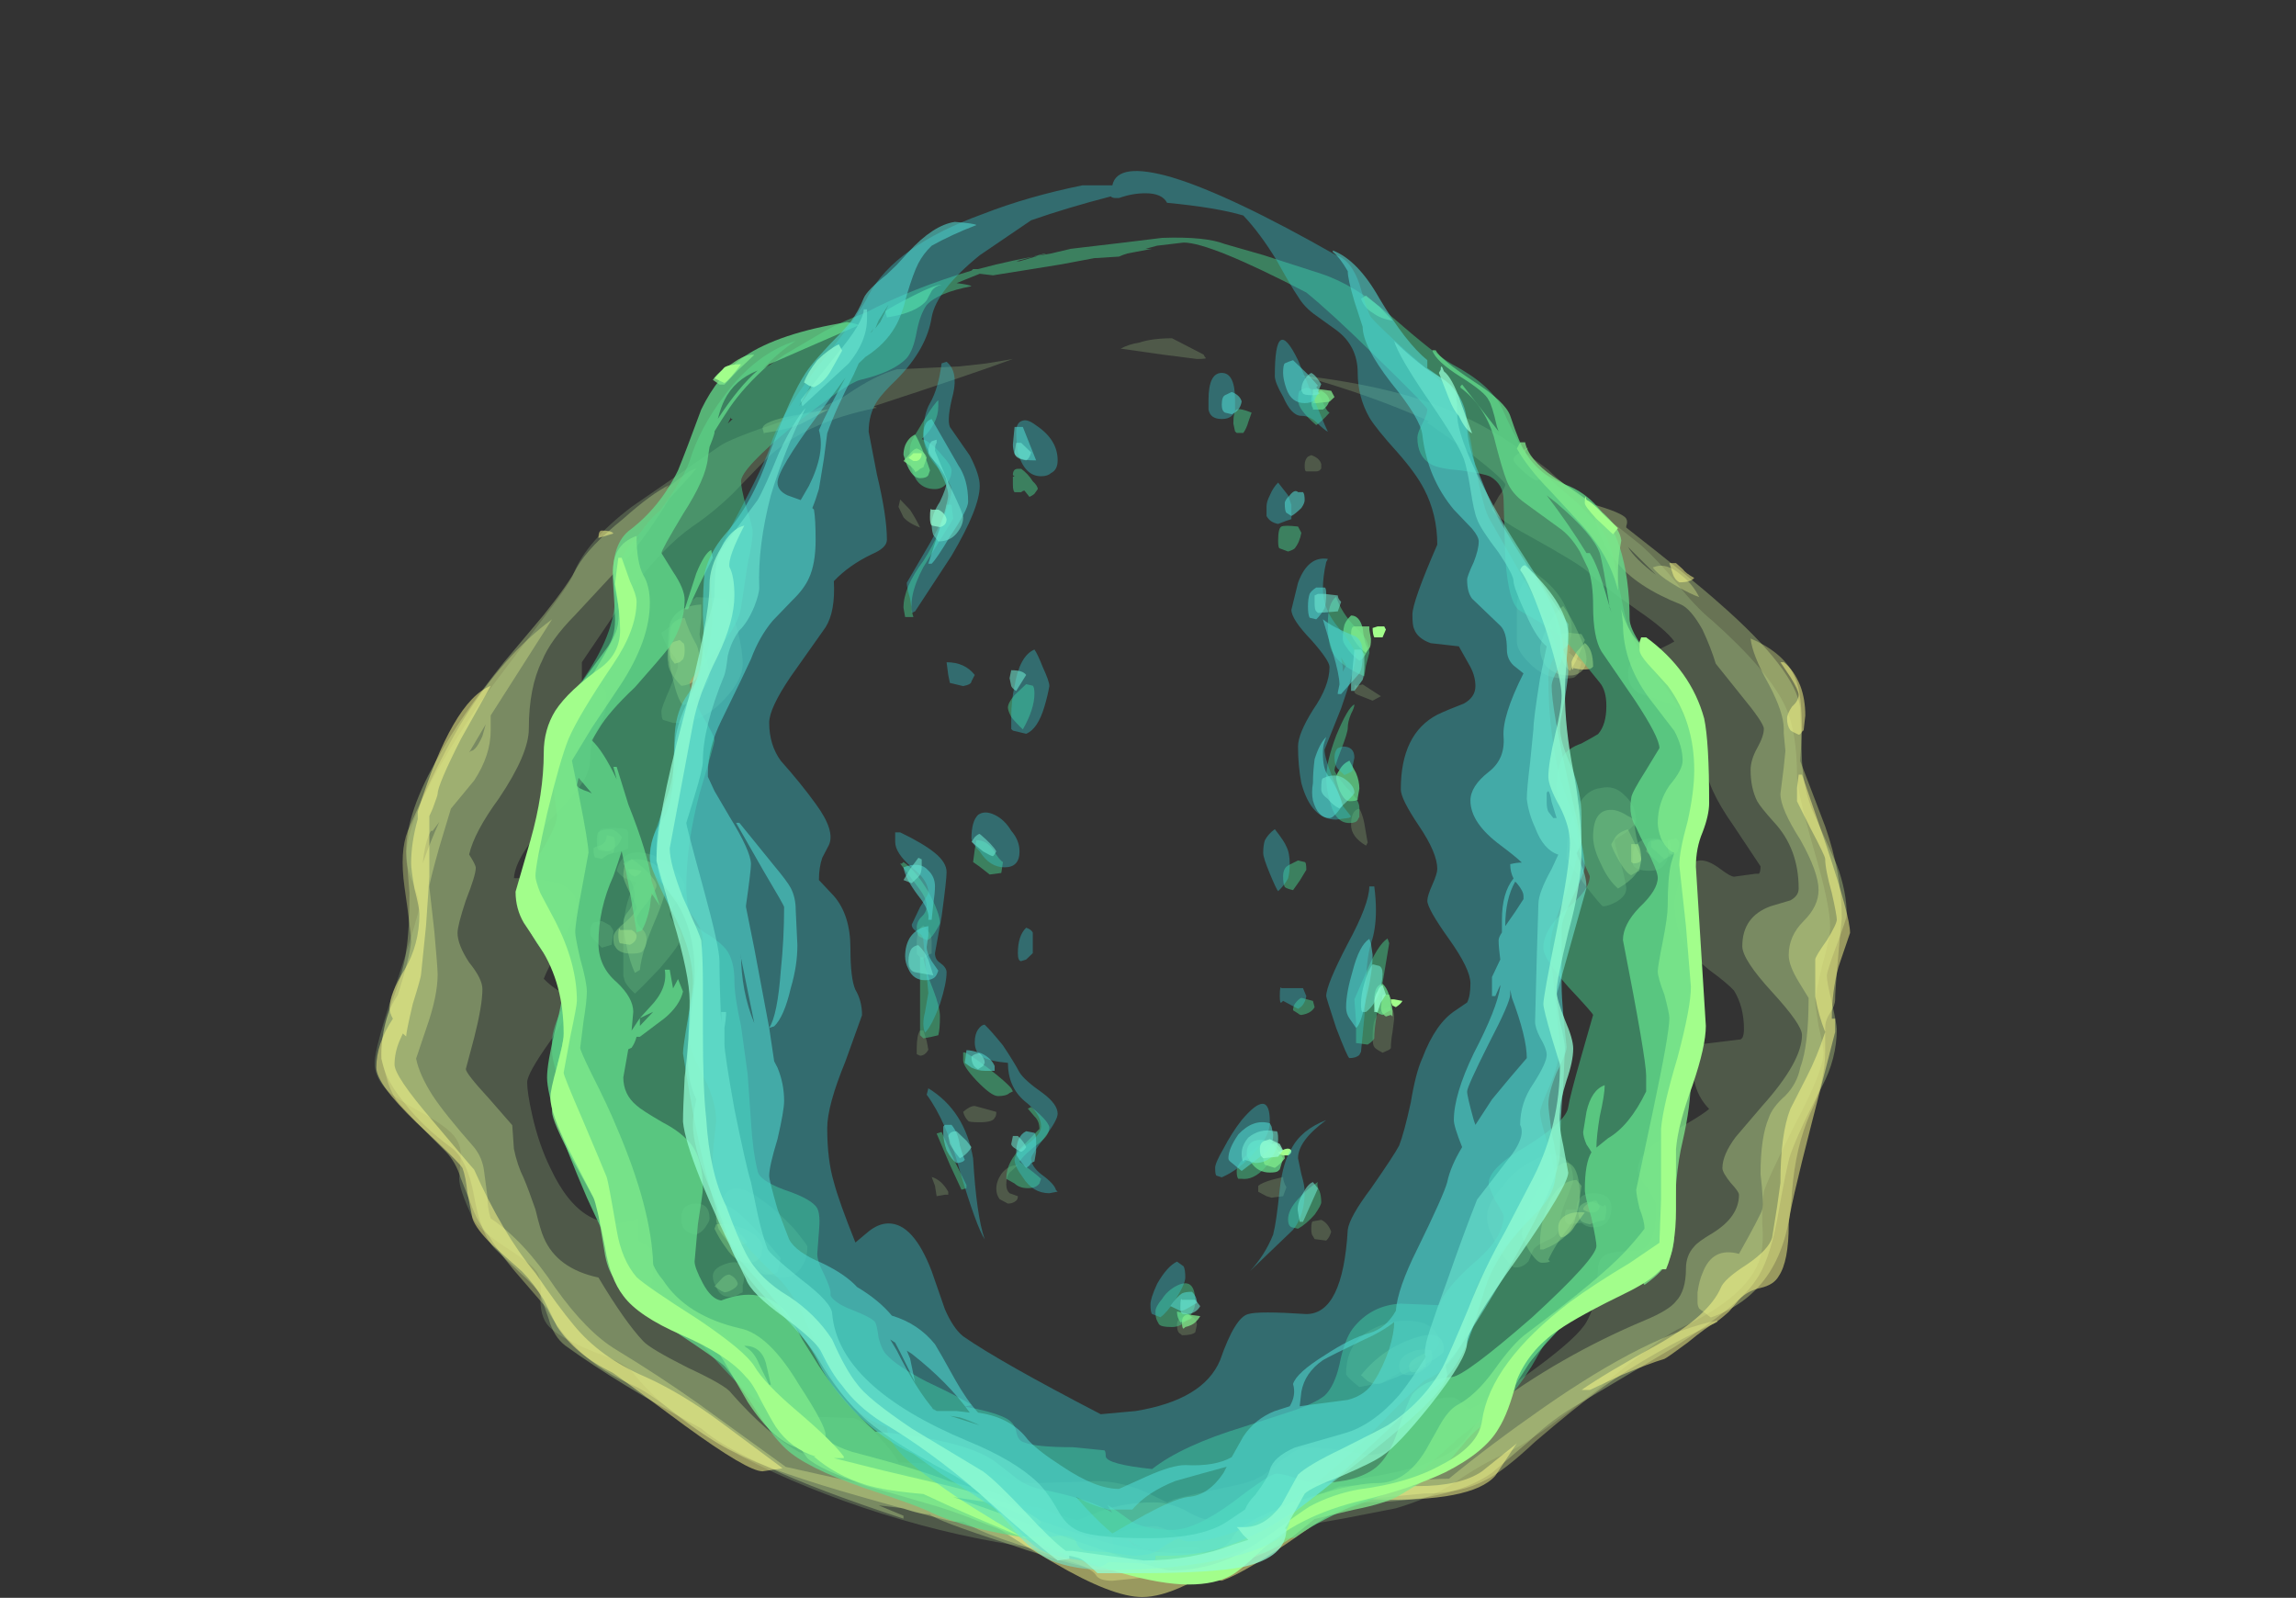 <?xml version="1.0" encoding="UTF-8" standalone="no"?>
<svg xmlns:ffdec="https://www.free-decompiler.com/flash" xmlns:xlink="http://www.w3.org/1999/xlink" ffdec:objectType="frame" height="337.35px" width="484.75px" xmlns="http://www.w3.org/2000/svg">
  <rect width="100%" height="100%" fill="#333333" stroke="none"/>
  <g transform="matrix(1.0, 0.0, 0.0, 1.0, 234.55, 298.05)">
    <use ffdec:characterId="278" height="42.55" transform="matrix(7.0, 0.0, 0.0, 6.246, -155.45, -226.631)" width="44.5" xlink:href="#shape0"/>
    <use ffdec:characterId="275" height="43.15" transform="matrix(7.0, 0.0, 0.0, 6.589, -125.7, -247.828)" width="36.0" xlink:href="#shape1"/>
    <use ffdec:characterId="272" height="44.1" transform="matrix(7.0, 0.0, 0.0, 6.713, -97.35, -261.946)" width="28.25" xlink:href="#shape2"/>
  </g>
  <defs>
    <g id="shape0" transform="matrix(1.0, 0.0, 0.0, 1.0, 22.45, 37.05)">
      <path d="M2.55 -36.5 L2.6 -36.4 Q2.7 -36.35 2.35 -36.35 L1.3 -36.5 0.05 -36.7 Q0.3 -36.85 0.6 -36.9 1.0 -37.05 1.6 -37.05 L2.55 -36.5 M5.6 -32.75 Q5.6 -32.95 5.7 -33.05 L5.8 -33.1 Q6.05 -33.0 6.1 -32.8 L6.1 -32.65 Q6.05 -32.55 5.95 -32.55 L5.65 -32.55 Q5.6 -32.55 5.6 -32.75 M9.3 -34.2 L9.35 -34.25 Q7.55 -35.15 5.45 -35.8 8.5 -35.4 10.3 -34.45 11.45 -33.9 12.95 -32.6 13.3 -32.2 14.35 -31.3 L15.75 -30.05 Q16.25 -29.55 16.8 -28.8 17.4 -27.95 17.9 -27.5 19.6 -25.8 20.1 -24.6 20.45 -23.75 20.45 -22.25 20.45 -21.75 20.95 -19.8 21.45 -17.9 21.45 -17.15 21.45 -16.8 21.2 -15.8 21.0 -14.85 21.0 -14.65 21.0 -14.5 21.1 -13.8 21.25 -13.1 21.25 -12.9 21.25 -12.3 20.4 -10.5 19.55 -8.6 19.45 -8.2 19.4 -7.9 19.4 -7.15 19.45 -6.45 19.35 -6.0 19.0 -4.65 16.85 -3.55 16.25 -3.2 14.35 -1.45 12.5 0.2 11.75 0.6 11.0 0.95 10.1 1.65 9.4 2.15 8.35 2.5 L6.75 2.85 Q5.4 3.1 4.85 3.3 L3.85 3.75 Q3.35 3.95 3.05 3.95 L2.65 3.9 2.55 3.85 2.3 3.9 0.85 4.1 Q-3.7 4.1 -8.3 2.25 -12.85 0.4 -14.6 -2.0 -14.85 -2.4 -15.75 -2.75 -16.75 -3.2 -17.1 -3.55 -17.45 -3.85 -17.45 -4.55 -17.4 -5.35 -17.6 -5.55 -17.7 -5.75 -18.6 -6.4 -19.4 -7.0 -19.55 -7.45 -19.9 -8.3 -19.9 -8.65 L-19.85 -9.45 Q-19.85 -9.95 -20.25 -10.3 -20.5 -10.55 -21.15 -10.95 -21.8 -11.35 -22.05 -11.6 -22.45 -12.05 -22.45 -12.55 -22.45 -13.1 -21.75 -15.4 -21.1 -17.65 -21.1 -17.85 -21.1 -18.1 -21.3 -18.65 -21.5 -19.2 -21.5 -19.5 -21.5 -21.15 -19.1 -25.0 L-17.35 -27.6 Q-16.5 -28.85 -16.45 -29.1 -16.05 -30.2 -14.7 -31.35 L-12.05 -33.4 Q-11.75 -33.65 -10.15 -34.25 -8.55 -34.85 -8.2 -35.15 -7.35 -35.8 -6.7 -36.0 L-4.8 -36.1 -4.0 -36.2 -3.2 -36.35 Q-4.4 -35.85 -7.4 -34.75 L-7.3 -34.7 Q-9.55 -34.2 -10.7 -32.9 L-11.65 -31.8 Q-12.25 -31.15 -12.85 -30.7 -13.75 -30.0 -14.75 -28.5 L-16.2 -26.1 -16.2 -25.35 Q-15.65 -25.45 -15.5 -25.15 -15.45 -25.05 -15.45 -24.75 -15.45 -24.45 -15.7 -23.9 -15.95 -23.4 -15.95 -22.85 -15.95 -22.35 -16.3 -21.85 -16.5 -21.5 -17.05 -20.9 -18.2 -19.6 -18.25 -18.8 -17.0 -18.8 -16.6 -18.45 -16.35 -18.25 -16.35 -17.8 -16.35 -17.65 -16.75 -16.75 -17.25 -15.7 -17.35 -15.4 -17.05 -15.05 -16.65 -14.85 -16.5 -14.7 -16.5 -14.55 -16.5 -14.4 -17.15 -13.3 -17.85 -12.2 -17.85 -11.9 -17.85 -11.55 -17.7 -10.8 -17.5 -9.8 -17.15 -9.0 -16.15 -6.6 -14.5 -7.3 L-14.5 -6.65 Q-14.5 -6.5 -14.4 -6.5 L-14.25 -6.4 Q-14.0 -6.25 -14.05 -5.4 L-14.15 -4.75 -14.2 -4.1 Q-12.95 -4.05 -12.3 -3.7 -11.8 -3.45 -11.5 -2.8 -11.15 -2.1 -10.95 -1.7 -10.6 -1.05 -10.0 -0.6 L-9.45 -0.6 -8.0 -0.55 Q-7.6 -0.4 -7.15 0.2 -6.75 0.7 -6.65 0.95 -4.4 1.0 -3.4 1.45 -3.0 1.65 -2.65 1.65 L-1.0 1.6 Q-0.05 1.5 0.9 2.0 L1.45 2.3 1.65 2.2 Q1.95 2.1 3.4 1.75 4.15 1.6 4.5 1.25 5.05 0.7 5.5 0.45 6.25 0.45 6.8 0.55 L7.45 0.7 Q8.0 0.7 8.3 0.4 8.55 0.2 8.75 -0.3 9.0 -0.8 9.2 -0.95 9.5 -1.25 10.05 -1.25 10.15 -1.25 10.3 -1.1 L10.55 -0.85 Q11.45 -1.3 12.65 -2.3 13.85 -3.3 14.1 -3.8 14.35 -4.3 14.4 -4.85 L14.45 -5.6 Q14.45 -5.9 14.65 -6.05 14.9 -6.2 15.55 -6.2 16.0 -6.2 16.15 -6.95 16.2 -7.35 16.2 -7.75 16.2 -7.85 15.95 -8.3 15.65 -8.7 15.65 -8.95 15.65 -9.5 16.5 -10.1 L17.2 -10.55 Q17.65 -10.85 17.8 -11.0 17.45 -11.4 17.35 -11.95 17.35 -12.25 17.35 -12.85 17.35 -13.15 17.65 -13.2 L18.75 -13.35 18.8 -13.4 Q18.85 -13.5 18.85 -13.7 18.85 -14.45 18.55 -15.0 18.35 -15.25 17.8 -15.7 17.3 -16.15 17.1 -16.5 16.75 -17.1 16.75 -17.95 16.75 -18.3 16.95 -18.75 17.2 -19.4 17.55 -19.4 17.8 -19.4 18.15 -19.1 18.45 -18.85 18.55 -18.85 L19.2 -18.95 19.3 -18.95 Q19.35 -19.0 19.35 -19.2 L18.55 -20.55 Q17.7 -21.9 17.7 -22.65 17.6 -24.3 16.45 -24.75 L15.7 -25.05 Q15.35 -25.25 15.35 -25.75 15.35 -26.15 15.8 -26.3 16.45 -26.6 16.75 -26.8 16.5 -27.2 15.65 -27.85 14.5 -28.75 14.15 -29.15 13.85 -29.45 12.4 -30.35 11.25 -31.05 11.25 -31.3 L11.45 -31.7 Q11.65 -32.0 11.65 -32.1 11.65 -32.25 10.5 -33.25 L9.3 -34.2 M13.6 -26.75 L13.6 -26.45 13.55 -26.45 13.75 -26.25 13.95 -26.1 13.85 -25.7 13.75 -25.6 Q13.7 -25.55 13.45 -25.55 12.8 -25.55 12.35 -26.1 12.0 -26.5 12.0 -26.8 L12.0 -28.05 Q12.05 -28.8 12.5 -29.15 13.2 -28.65 13.5 -27.9 13.75 -27.3 13.6 -26.85 L13.6 -26.75 M13.15 -27.55 Q13.1 -27.75 13.0 -27.85 L13.0 -27.8 Q13.0 -27.35 13.1 -27.15 L13.2 -27.1 13.15 -27.55 M15.25 -21.6 Q15.6 -21.25 15.6 -20.7 15.6 -20.65 15.3 -20.35 L14.95 -20.1 Q14.95 -19.9 15.15 -19.25 15.3 -18.6 15.3 -18.45 15.3 -18.2 15.0 -18.0 14.75 -17.85 14.6 -17.85 14.55 -17.85 14.0 -18.65 L13.5 -19.45 Q13.5 -20.6 13.85 -21.25 14.1 -21.8 14.55 -21.85 14.95 -21.95 15.25 -21.6 M16.55 -19.55 Q16.55 -19.4 16.45 -19.25 16.3 -19.05 16.0 -19.05 15.6 -19.05 15.5 -19.25 L15.5 -19.55 Q15.5 -20.1 16.05 -20.15 16.55 -20.2 16.55 -19.55 M7.9 -24.95 L7.65 -24.8 7.2 -25.0 Q7.1 -25.05 7.1 -25.1 7.1 -25.45 7.15 -25.3 L7.35 -25.35 7.9 -24.95 M8.25 -14.35 Q8.3 -14.25 8.3 -14.05 L8.25 -13.6 Q8.2 -13.3 8.2 -13.05 L8.15 -13.0 7.95 -12.9 Q7.7 -13.05 7.7 -13.1 7.65 -13.15 7.65 -13.45 7.65 -13.9 7.75 -14.1 7.85 -14.35 8.15 -14.45 L8.25 -14.35 M7.4 -20.65 L7.5 -20.0 7.45 -19.9 Q7.0 -20.2 7.0 -20.6 7.0 -21.1 7.25 -21.15 7.35 -20.95 7.4 -20.65 M5.85 -7.2 L6.1 -7.25 Q6.3 -7.15 6.4 -6.85 6.35 -6.65 6.25 -6.55 L5.9 -6.6 5.85 -6.7 Q5.8 -6.75 5.8 -6.95 5.8 -7.2 5.85 -7.2 M11.55 -8.35 Q11.9 -8.9 12.4 -9.2 12.95 -9.55 13.3 -9.4 13.7 -9.25 13.7 -8.55 L13.5 -7.95 Q13.3 -7.45 13.3 -7.1 13.3 -6.75 13.0 -6.6 12.6 -6.4 12.5 -6.25 L12.35 -5.85 Q12.15 -5.6 11.9 -5.65 11.55 -6.0 11.35 -6.5 11.1 -7.0 11.1 -7.35 11.1 -7.8 11.55 -8.35 M5.05 -8.35 L4.95 -8.05 4.6 -8.0 4.45 -8.05 4.2 -8.2 4.2 -8.4 Q4.3 -8.5 4.6 -8.6 L4.95 -8.7 Q4.95 -8.55 5.05 -8.35 M2.35 -3.7 L2.3 -3.45 Q2.2 -3.35 1.9 -3.35 L1.85 -3.4 Q1.75 -3.45 1.75 -3.7 1.75 -3.9 1.9 -3.95 L2.2 -4.0 Q2.35 -3.85 2.35 -3.7 M7.25 -1.6 Q6.85 -1.95 6.85 -2.05 6.85 -2.8 7.25 -3.25 7.65 -3.65 8.25 -3.8 8.8 -3.9 9.2 -3.75 9.65 -3.55 9.65 -3.1 9.65 -2.85 9.05 -2.45 8.15 -1.9 7.95 -1.75 L7.25 -1.6 M13.7 -7.6 L13.8 -7.6 Q13.8 -8.15 14.3 -8.15 14.85 -8.15 14.85 -7.65 14.85 -7.35 14.7 -7.15 14.55 -7.0 14.3 -7.0 14.1 -7.0 13.95 -7.15 L13.55 -7.1 13.5 -7.15 Q13.45 -7.15 13.45 -7.35 13.45 -7.6 13.5 -7.6 L13.7 -7.6 M-6.0 -30.65 Q-6.35 -30.8 -6.5 -31.0 L-6.65 -31.35 -6.6 -31.6 -6.3 -31.25 Q-6.1 -30.9 -6.0 -30.65 M-11.35 -26.05 Q-11.35 -25.5 -11.9 -24.85 -12.6 -24.0 -13.45 -24.05 L-13.75 -24.15 Q-13.8 -24.2 -13.8 -24.45 -13.8 -24.55 -13.55 -25.2 -13.3 -25.9 -13.3 -25.95 -13.3 -26.15 -13.45 -26.35 -13.7 -26.7 -13.8 -27.1 -13.25 -27.5 -13.15 -27.8 -13.0 -28.1 -12.75 -28.3 L-11.85 -28.25 Q-11.6 -27.6 -11.5 -27.15 -11.35 -26.5 -11.35 -26.05 M-5.95 -16.05 L-6.1 -16.25 -6.1 -16.6 Q-6.1 -16.85 -6.05 -17.0 -6.0 -17.15 -5.9 -17.2 L-5.75 -17.0 Q-5.65 -16.9 -5.65 -16.65 L-5.65 -16.25 Q-5.7 -16.25 -5.8 -16.15 L-5.95 -16.05 M-13.3 -18.05 Q-13.55 -17.7 -13.55 -17.6 -13.55 -17.45 -13.35 -17.2 -13.2 -17.0 -13.2 -16.8 -13.2 -16.6 -13.85 -15.75 -14.4 -15.1 -14.6 -14.9 -14.8 -15.1 -14.9 -15.3 L-14.95 -15.5 -14.95 -17.1 Q-14.9 -18.1 -14.55 -18.65 L-14.9 -18.8 Q-15.0 -18.85 -15.15 -19.05 -14.95 -19.95 -14.0 -19.55 -13.65 -19.35 -13.4 -19.05 -13.1 -18.75 -13.1 -18.5 -13.1 -18.35 -13.3 -18.05 M-14.8 -20.35 Q-14.8 -20.3 -14.8 -20.1 L-14.8 -19.8 -15.2 -19.65 -15.65 -19.8 -15.7 -19.9 -15.7 -20.35 Q-15.65 -20.4 -15.65 -20.45 -15.3 -20.55 -14.85 -20.45 L-14.8 -20.35 M-15.35 -17.2 Q-15.25 -17.05 -15.25 -17.0 L-15.3 -16.55 -15.6 -16.45 -15.85 -16.75 Q-15.95 -16.85 -15.95 -16.95 -15.95 -17.2 -15.85 -17.3 L-15.6 -17.35 Q-15.5 -17.3 -15.35 -17.2 M-12.75 -7.8 Q-12.35 -7.8 -12.35 -7.3 -12.35 -7.2 -12.45 -7.05 -12.55 -6.85 -12.75 -6.75 -13.05 -6.8 -13.15 -7.0 -13.2 -7.1 -13.2 -7.3 -13.2 -7.8 -12.75 -7.8 M-11.75 -5.8 Q-11.3 -5.9 -11.3 -5.4 -11.3 -5.2 -11.35 -5.05 L-11.35 -4.8 -11.45 -4.75 Q-11.55 -4.65 -11.75 -4.65 -12.05 -4.65 -12.15 -5.0 -12.25 -5.15 -12.25 -5.35 -12.25 -5.65 -11.75 -5.8 M-3.7 -10.9 Q-3.7 -10.75 -3.75 -10.7 -3.8 -10.55 -4.2 -10.55 -4.55 -10.55 -4.55 -10.6 -4.65 -10.7 -4.7 -10.9 -4.5 -11.1 -4.35 -11.1 L-3.7 -10.9 M-5.55 -8.4 L-5.65 -8.7 Q-5.35 -8.6 -5.15 -8.2 L-5.15 -8.1 -5.25 -8.1 -5.5 -8.05 -5.55 -8.4 M-3.6 -7.95 Q-3.7 -8.1 -3.7 -8.3 -3.7 -8.55 -3.55 -8.8 -3.35 -9.1 -3.05 -9.1 L-3.3 -8.85 Q-3.4 -8.7 -3.4 -8.45 -3.4 -8.25 -3.3 -8.15 L-3.05 -8.05 Q-3.05 -7.95 -3.1 -7.9 -3.2 -7.8 -3.35 -7.8 L-3.6 -7.95 M-5.8 -13.3 L-5.75 -13.0 Q-5.85 -12.8 -6.0 -12.8 L-6.1 -12.85 -6.1 -13.05 Q-6.1 -13.5 -6.0 -13.65 L-5.9 -13.65 -5.8 -13.3 M-9.55 -5.7 Q-9.75 -5.3 -10.15 -5.3 -10.8 -5.3 -12.1 -6.95 -12.1 -9.05 -10.75 -7.9 -10.3 -7.55 -9.8 -6.95 -9.4 -6.4 -9.4 -6.35 -9.4 -5.95 -9.55 -5.7" fill="#a4cd8c" fill-opacity="0.251" fill-rule="evenodd" stroke="none"/>
      <path d="M12.3 -33.3 Q12.25 -33.25 12.25 -33.05 12.25 -32.95 12.45 -32.75 L12.8 -32.4 Q12.8 -32.3 12.6 -32.25 12.5 -32.25 12.2 -32.55 11.9 -32.85 11.9 -32.95 11.9 -33.05 12.05 -33.15 12.2 -33.3 12.35 -33.35 L12.3 -33.3 M16.2 -29.05 L15.35 -30.0 Q15.55 -29.6 16.2 -29.05 M15.3 -30.7 L15.3 -30.65 Q17.3 -28.9 18.1 -28.1 20.4 -25.85 20.55 -24.55 L20.6 -22.75 Q20.65 -21.75 20.95 -21.0 L21.65 -19.25 Q21.95 -18.35 21.95 -17.55 21.95 -17.45 21.65 -16.55 21.35 -15.65 21.35 -15.5 21.35 -15.3 21.5 -14.6 21.65 -13.85 21.65 -13.7 21.65 -12.7 21.2 -11.75 20.5 -10.25 20.25 -9.45 20.15 -9.15 19.85 -7.25 19.6 -5.8 19.2 -5.2 18.75 -4.4 16.75 -2.95 L13.9 -1.05 Q13.1 -0.55 12.35 0.25 L11.25 1.3 Q10.0 2.3 7.2 2.3 6.15 2.3 5.55 2.7 L5.25 2.9 Q5.15 3.1 4.95 3.2 L4.9 3.2 4.55 3.45 Q3.9 4.0 3.05 4.25 1.8 4.6 -0.3 4.6 -1.0 4.6 -3.35 3.7 -5.55 2.9 -5.7 2.7 -6.05 2.7 -6.5 2.5 L-7.25 2.4 -6.5 2.75 -6.5 2.85 Q-9.2 1.85 -10.5 1.15 -12.0 0.4 -12.6 -0.2 -15.1 -1.7 -16.7 -3.0 -17.05 -3.3 -17.2 -3.9 L-17.45 -4.7 Q-17.55 -4.95 -18.1 -5.5 L-18.8 -6.25 Q-19.25 -6.75 -19.45 -8.05 -19.65 -9.3 -20.15 -9.7 -21.0 -10.4 -21.55 -11.2 -22.25 -12.15 -22.25 -12.9 -22.25 -13.55 -21.95 -14.55 -21.55 -15.75 -21.5 -16.35 -21.4 -17.0 -21.4 -18.3 L-21.5 -19.7 Q-21.5 -21.05 -20.5 -22.95 -19.9 -24.2 -18.55 -26.1 L-17.35 -27.7 Q-16.6 -28.75 -16.35 -29.3 -16.0 -30.0 -14.95 -30.95 -14.1 -31.8 -13.55 -32.1 L-13.7 -31.95 -13.5 -32.1 Q-12.95 -32.6 -12.75 -32.65 -13.0 -32.3 -13.55 -31.65 -14.2 -30.45 -14.95 -29.45 L-16.4 -27.7 Q-17.15 -26.85 -17.4 -26.15 -17.8 -25.25 -17.8 -23.85 -17.8 -23.0 -18.7 -21.5 -19.45 -20.35 -19.6 -19.6 -19.4 -19.25 -19.4 -19.15 -19.4 -18.9 -19.7 -18.05 -19.95 -17.2 -19.95 -16.95 -19.95 -16.55 -19.6 -15.95 -19.2 -15.4 -19.2 -15.05 -19.2 -14.5 -19.45 -13.4 L-19.7 -12.35 Q-19.7 -12.2 -19.0 -11.35 L-18.3 -10.45 -18.25 -9.65 Q-18.15 -9.1 -17.95 -8.65 -17.8 -8.25 -17.6 -7.6 -17.45 -6.9 -17.35 -6.65 -16.95 -5.6 -15.7 -5.3 -14.9 -3.8 -14.35 -3.15 -14.15 -2.9 -13.0 -2.25 -11.85 -1.65 -11.7 -1.4 -10.6 0.0 -9.65 0.6 -9.45 0.7 -7.1 1.2 -4.9 1.65 -4.5 2.0 -3.85 2.1 -3.25 2.3 L-2.55 2.45 Q-2.4 2.45 -1.85 2.7 -1.35 2.9 -1.25 2.9 L-0.55 2.6 Q0.15 2.3 1.05 2.3 1.55 2.3 2.05 2.6 2.5 2.9 2.8 2.9 4.1 2.9 4.6 2.75 4.9 2.65 5.05 2.4 5.25 2.05 5.55 1.9 6.05 1.65 7.25 1.5 9.45 1.15 10.25 0.4 10.5 0.15 10.7 -0.25 10.95 -0.65 11.1 -0.8 13.3 -2.65 15.85 -3.85 16.6 -4.2 16.8 -4.5 17.1 -4.85 17.1 -5.6 17.1 -6.05 17.35 -6.35 17.45 -6.5 17.9 -6.8 18.7 -7.35 18.7 -8.1 18.7 -8.2 18.45 -8.5 18.2 -8.85 18.2 -9.0 18.2 -9.45 18.6 -10.05 L19.4 -11.1 Q20.6 -12.6 20.6 -13.5 20.6 -13.85 19.7 -14.95 18.8 -16.05 18.8 -16.5 18.8 -17.5 19.65 -17.85 L20.25 -18.05 Q20.5 -18.2 20.5 -18.45 20.5 -19.8 19.75 -20.7 19.35 -21.2 19.25 -21.4 19.05 -21.85 19.05 -22.45 19.05 -22.8 19.25 -23.2 19.45 -23.6 19.45 -23.85 19.45 -24.05 18.75 -25.0 L18.0 -26.05 Q17.85 -26.6 17.6 -27.2 17.25 -27.9 16.95 -28.05 15.6 -28.65 15.0 -29.5 14.45 -30.2 14.25 -31.45 15.2 -31.15 15.3 -30.95 15.35 -30.85 15.3 -30.7 M13.85 -27.1 Q14.1 -26.5 14.1 -26.2 14.1 -26.0 14.0 -25.85 13.85 -25.65 13.6 -25.65 13.05 -25.65 12.8 -26.1 12.7 -26.35 12.7 -26.55 12.7 -26.75 12.9 -27.25 13.15 -27.8 13.4 -28.0 13.65 -27.6 13.85 -27.1 M16.55 -19.85 L16.7 -19.7 Q16.5 -19.45 16.3 -19.3 L15.9 -19.7 15.95 -19.95 Q16.0 -20.15 16.3 -20.1 L16.55 -19.85 M15.65 -20.0 L15.75 -19.45 Q15.75 -18.9 15.05 -18.45 14.75 -18.75 14.55 -19.25 14.3 -19.8 14.3 -20.2 14.3 -21.2 14.95 -21.1 15.15 -21.05 15.35 -20.9 15.55 -20.8 15.55 -20.7 15.55 -20.4 15.65 -20.0 M7.85 -1.7 Q7.65 -1.7 7.5 -1.8 L7.3 -2.0 Q7.95 -2.9 8.9 -3.25 9.8 -3.6 9.8 -2.85 9.8 -2.55 7.85 -1.7 M14.2 -7.1 Q14.0 -7.15 13.95 -7.2 13.85 -7.3 13.85 -7.55 13.85 -7.75 14.1 -7.85 14.3 -7.9 14.6 -7.7 L14.65 -7.75 Q14.7 -7.75 14.7 -7.55 L14.65 -7.25 14.45 -7.2 14.2 -7.1 M13.6 -9.15 Q13.9 -8.95 13.9 -8.0 13.9 -7.5 13.6 -7.05 13.15 -6.4 12.95 -5.9 L13.0 -5.85 Q12.95 -5.8 12.75 -5.8 12.6 -5.8 12.35 -6.25 12.15 -6.65 12.15 -6.75 12.15 -7.15 12.45 -7.85 12.7 -8.45 13.05 -8.85 13.4 -9.3 13.6 -9.15 M-9.6 -34.15 Q-10.05 -33.95 -10.7 -33.85 L-10.7 -33.8 -10.75 -34.0 Q-10.75 -34.25 -9.75 -34.45 L-8.75 -34.65 -9.6 -34.15 M-12.6 -28.05 Q-12.6 -27.9 -12.6 -27.6 L-12.65 -27.05 Q-12.65 -26.9 -12.5 -26.4 -12.35 -25.85 -12.35 -25.7 -12.35 -25.45 -12.6 -25.1 -12.85 -24.7 -13.15 -24.65 -13.3 -24.8 -13.45 -25.5 -13.6 -26.2 -13.6 -26.65 -13.6 -27.15 -13.55 -27.4 -13.35 -28.0 -12.6 -28.05 M-13.65 -18.65 Q-13.65 -18.25 -14.0 -17.35 -14.4 -16.3 -14.45 -15.7 L-14.6 -15.6 Q-14.75 -15.95 -14.85 -16.5 -14.95 -17.05 -14.95 -17.3 -14.95 -17.5 -14.75 -17.75 -14.6 -18.05 -14.6 -18.2 -14.6 -18.45 -14.75 -18.75 L-14.95 -19.3 Q-14.65 -19.55 -14.15 -19.35 -13.65 -19.1 -13.65 -18.65 M-15.0 -20.2 Q-15.0 -20.1 -15.1 -19.95 -15.25 -19.75 -15.45 -19.7 L-15.7 -19.75 Q-15.75 -19.85 -15.75 -20.05 -15.75 -20.3 -15.7 -20.35 -15.6 -20.45 -15.3 -20.45 -15.15 -20.4 -15.0 -20.2 M-12.15 -7.55 L-12.1 -7.75 Q-11.7 -8.0 -10.2 -5.95 L-10.3 -5.5 -10.35 -5.45 Q-10.45 -5.4 -10.65 -5.4 -10.85 -5.4 -11.25 -5.85 L-11.7 -6.4 Q-11.85 -6.55 -12.0 -6.8 -12.15 -7.1 -12.15 -7.25 L-12.15 -7.55 M-11.9 -4.8 L-12.0 -4.85 -12.2 -5.0 -11.95 -5.3 Q-11.85 -5.4 -11.75 -5.4 -11.55 -5.3 -11.5 -5.1 -11.5 -5.0 -11.65 -4.9 -11.8 -4.8 -11.9 -4.8" fill="#c0dd8c" fill-opacity="0.376" fill-rule="evenodd" stroke="none"/>
      <path d="M16.1 -29.3 Q16.5 -29.5 16.95 -29.05 17.3 -28.75 17.5 -28.3 17.25 -28.4 16.85 -28.65 16.3 -29.0 16.1 -29.3 M19.05 -26.9 Q20.1 -26.4 20.4 -25.55 20.6 -25.05 20.6 -23.75 L20.55 -22.8 20.55 -22.75 21.3 -20.55 Q21.8 -18.95 21.8 -17.45 21.6 -15.15 21.6 -14.7 21.6 -14.5 21.45 -14.25 21.3 -14.0 21.3 -13.75 L21.3 -12.95 Q21.3 -11.9 20.85 -10.85 20.4 -9.7 20.3 -8.2 20.15 -4.85 17.85 -3.95 L17.5 -4.25 Q17.45 -4.35 17.45 -4.45 L17.45 -4.8 Q17.5 -5.2 17.6 -5.45 17.9 -6.35 18.7 -6.1 19.35 -7.4 19.4 -7.6 19.45 -7.85 19.35 -8.8 19.35 -10.05 19.6 -10.7 19.7 -11.05 20.1 -11.45 20.45 -11.85 20.55 -12.4 20.8 -13.15 20.8 -14.75 L20.5 -15.3 Q20.2 -15.85 20.2 -16.2 20.2 -16.85 20.65 -17.35 21.1 -17.85 21.1 -18.4 21.1 -19.0 20.55 -20.1 19.95 -21.15 19.95 -21.65 L20.05 -22.55 20.1 -23.1 20.05 -23.7 20.05 -23.85 Q20.05 -24.4 19.6 -25.35 19.1 -26.35 19.05 -26.9 M14.05 -26.85 Q13.8 -26.1 13.6 -25.8 13.3 -26.1 13.3 -26.6 13.3 -27.0 13.3 -27.05 L13.55 -27.1 13.95 -27.05 14.05 -26.85 M16.1 -20.05 L16.25 -20.1 16.6 -20.05 Q16.7 -19.8 16.7 -19.6 16.65 -19.6 16.65 -19.55 L16.45 -19.45 16.05 -19.85 16.05 -20.05 16.1 -20.05 M14.95 -20.15 Q15.05 -20.35 15.35 -20.45 15.75 -19.55 15.75 -19.45 L15.7 -19.1 15.7 -19.05 15.6 -19.0 15.45 -18.9 Q15.3 -18.95 15.05 -19.45 14.85 -19.85 14.85 -19.95 L14.95 -20.15 M9.4 -2.85 Q9.45 -2.8 9.45 -2.6 9.45 -2.4 9.25 -2.25 9.05 -2.05 8.8 -2.0 8.6 -2.0 8.55 -2.05 8.45 -2.1 8.45 -2.3 8.45 -2.6 8.75 -2.75 9.0 -2.9 9.3 -2.85 L9.4 -2.85 M13.8 -8.6 L13.95 -8.4 Q13.85 -7.6 13.75 -7.25 13.6 -6.6 12.8 -6.25 L12.7 -6.25 Q12.7 -6.3 12.7 -6.5 12.7 -7.05 12.9 -7.65 13.2 -8.55 13.8 -8.6 M14.2 -7.5 Q14.05 -7.55 14.0 -7.6 14.0 -7.7 14.15 -7.8 14.25 -7.9 14.4 -7.9 L14.5 -7.7 Q14.45 -7.5 14.3 -7.5 L14.2 -7.5 M18.05 -3.8 Q16.1 -2.8 14.6 -1.6 13.75 -0.9 12.55 0.25 11.6 1.25 11.05 1.55 10.3 2.0 9.2 2.0 L7.8 2.15 Q6.65 2.25 6.35 2.35 L6.0 2.3 Q6.25 2.15 6.95 1.95 6.4 2.0 6.05 2.15 6.3 1.95 6.65 1.75 L6.95 1.8 7.35 1.85 7.75 1.75 Q9.15 1.5 9.95 1.5 11.2 0.35 12.8 -0.9 16.0 -3.4 18.05 -3.85 L18.05 -3.8 M4.95 3.1 L5.25 2.8 5.0 3.4 Q4.75 3.8 4.4 4.0 3.45 4.5 1.55 4.75 L-0.2 4.95 Q-0.6 4.95 -0.7 4.75 -0.85 4.5 -1.6 4.25 L-3.1 3.7 Q-4.05 3.35 -4.45 3.1 L-4.7 2.95 -4.95 2.95 Q-5.15 2.95 -7.65 2.15 -10.5 1.25 -11.6 0.6 -12.2 0.3 -13.2 -0.55 -14.1 -1.35 -14.55 -1.6 -15.6 -2.1 -16.3 -2.85 -16.95 -3.55 -17.25 -4.25 L-18.25 -5.55 Q-18.8 -6.3 -19.0 -6.7 -19.35 -7.15 -19.55 -7.8 L-19.85 -8.65 Q-20.0 -9.2 -20.3 -9.55 -21.6 -11.0 -21.8 -11.3 -22.0 -11.65 -22.1 -12.1 L-22.25 -12.7 Q-22.25 -14.05 -21.75 -14.85 -21.4 -16.1 -21.35 -16.65 -21.35 -16.95 -21.55 -18.5 -21.7 -19.7 -21.45 -20.4 -20.5 -22.85 -19.75 -24.2 -18.55 -26.35 -17.1 -27.55 L-18.95 -24.3 Q-18.95 -24.1 -18.95 -23.8 -18.95 -22.95 -19.45 -22.1 L-20.15 -21.15 -20.5 -19.85 Q-20.8 -18.65 -20.8 -18.5 L-20.65 -17.0 Q-20.55 -15.75 -20.55 -15.55 -20.55 -14.8 -20.9 -13.7 L-21.2 -12.7 Q-21.1 -12.15 -20.7 -11.45 -20.35 -10.85 -19.45 -9.7 -19.2 -9.35 -19.15 -8.9 L-19.05 -8.05 Q-19.05 -7.65 -18.95 -7.3 -17.95 -6.55 -17.0 -4.95 -16.05 -3.45 -15.15 -2.85 -13.9 -2.0 -12.7 -1.05 L-10.05 1.1 -6.65 1.95 -4.2 2.5 -4.2 2.75 -3.4 3.0 Q-1.7 3.55 -1.3 3.55 -0.95 3.55 -0.05 3.3 0.8 3.1 1.05 3.1 1.25 3.1 1.65 3.35 2.05 3.6 2.2 3.6 4.3 3.6 4.95 3.1 M-12.75 -26.7 Q-12.65 -26.5 -12.65 -26.05 -12.65 -25.75 -12.7 -25.65 -12.8 -25.35 -13.2 -25.3 -13.6 -25.75 -13.6 -26.1 -13.65 -26.35 -13.55 -26.9 -13.55 -27.2 -13.5 -27.35 -13.4 -27.55 -13.1 -27.6 -13.0 -27.2 -12.75 -26.7 M-19.55 -23.1 Q-19.4 -23.1 -19.2 -23.6 L-19.1 -24.0 -19.6 -23.05 -19.55 -23.1 M-20.75 -20.4 L-20.8 -20.3 Q-20.95 -19.9 -21.0 -19.3 -20.75 -20.1 -20.5 -20.7 L-20.7 -20.4 -20.75 -20.4 M-13.95 -18.55 Q-13.95 -18.4 -14.25 -17.95 -14.55 -17.55 -14.55 -17.45 -14.55 -17.25 -14.4 -17.1 -14.25 -16.95 -14.25 -16.75 -14.25 -16.45 -14.4 -16.3 -14.5 -16.25 -14.7 -16.25 -15.1 -16.25 -15.2 -16.5 -15.25 -16.55 -15.25 -16.8 -15.25 -17.0 -14.9 -17.3 -14.55 -17.65 -14.55 -17.8 -14.55 -17.9 -14.75 -18.3 -14.95 -18.75 -14.95 -18.85 -14.95 -19.1 -14.9 -19.25 L-14.7 -19.45 Q-14.55 -19.35 -14.25 -19.05 -13.95 -18.7 -13.95 -18.55 M-15.2 -19.9 L-15.25 -19.65 -15.4 -19.6 Q-15.55 -19.5 -15.6 -19.45 L-15.8 -19.5 Q-15.85 -19.55 -15.85 -19.8 -15.85 -19.85 -15.65 -19.9 -15.45 -20.0 -15.45 -20.25 L-15.25 -20.2 Q-15.2 -20.15 -15.2 -19.9 M-12.2 -6.95 L-12.15 -7.1 Q-11.8 -7.15 -11.3 -6.95 -10.75 -6.65 -10.75 -6.3 L-10.8 -6.0 -10.9 -5.9 Q-11.0 -5.8 -11.2 -5.8 -11.55 -5.8 -11.85 -6.3 -12.05 -6.6 -12.2 -6.95" fill="#dcec8c" fill-opacity="0.376" fill-rule="evenodd" stroke="none"/>
      <path d="M17.0 -29.25 Q17.1 -29.1 17.35 -28.95 17.25 -28.8 16.9 -28.8 16.75 -28.9 16.7 -29.1 L16.6 -29.45 16.8 -29.45 17.0 -29.25 M20.25 -25.6 L19.95 -26.1 20.05 -26.1 Q20.35 -25.85 20.55 -25.3 20.7 -24.85 20.7 -24.3 L20.65 -23.8 20.6 -23.75 Q20.55 -23.65 20.5 -23.65 20.3 -23.75 20.25 -23.8 20.15 -23.95 20.15 -24.2 20.15 -24.35 20.3 -24.6 20.5 -24.8 20.5 -25.0 20.5 -25.15 20.25 -25.6 M20.45 -21.85 L20.5 -22.3 20.6 -22.3 21.35 -19.85 Q22.05 -17.5 22.05 -16.95 L21.7 -15.8 Q21.5 -14.95 21.5 -14.05 L21.6 -14.05 21.6 -13.6 20.9 -10.55 Q20.2 -7.5 20.2 -7.1 20.2 -5.85 19.9 -5.35 19.75 -5.05 19.35 -4.95 18.95 -4.85 18.7 -4.55 L18.4 -4.15 Q18.1 -3.85 17.95 -3.75 17.75 -3.65 17.15 -3.1 16.55 -2.6 16.45 -2.55 16.0 -2.4 15.15 -2.0 L14.2 -1.5 13.95 -1.5 Q14.65 -2.05 16.35 -3.1 17.8 -4.05 18.15 -4.95 18.25 -5.25 18.95 -5.75 19.6 -6.25 19.7 -6.65 L19.85 -7.7 19.95 -8.5 Q19.95 -10.15 20.25 -11.0 L20.75 -12.1 Q21.05 -12.75 21.3 -13.6 21.1 -14.15 21.0 -14.8 L21.0 -16.05 Q21.0 -16.15 21.35 -16.7 21.65 -17.25 21.65 -17.4 21.65 -17.55 21.5 -18.3 21.3 -19.1 21.3 -19.45 21.3 -19.55 20.85 -20.5 L20.45 -21.4 20.45 -21.85 M14.25 -25.9 Q14.2 -25.85 13.95 -25.85 L13.7 -25.9 13.7 -25.85 Q13.65 -25.85 13.65 -26.1 13.65 -26.15 13.8 -26.45 L14.05 -26.75 Q14.3 -26.55 14.3 -25.95 L14.25 -25.9 M16.55 -20.1 L16.65 -20.1 16.8 -20.15 Q16.9 -20.05 16.9 -19.95 L16.85 -19.7 Q16.8 -19.6 16.65 -19.6 L16.6 -19.65 Q16.55 -19.7 16.55 -19.95 L16.55 -20.1 M15.45 -19.85 L15.45 -19.95 15.65 -19.95 Q15.75 -19.8 15.75 -19.45 15.75 -19.3 15.5 -19.3 L15.45 -19.35 15.45 -19.85 M9.25 -2.55 L9.25 -2.3 8.95 -2.1 Q8.9 -2.1 8.85 -2.1 8.75 -2.1 8.75 -2.3 8.75 -2.4 8.85 -2.5 8.95 -2.6 9.25 -2.75 L9.25 -2.55 M14.05 -7.5 L13.75 -7.05 Q13.6 -6.75 13.35 -6.65 L13.3 -6.7 Q13.25 -6.75 13.25 -7.0 13.25 -7.2 13.4 -7.35 13.65 -7.55 14.05 -7.5 M11.85 0.55 L11.35 1.4 Q10.65 2.3 7.65 2.2 6.95 2.2 5.5 3.35 3.85 4.65 3.1 4.95 L2.85 4.9 Q2.8 4.9 2.8 4.75 2.45 4.85 2.0 5.1 1.25 5.5 0.7 5.5 -0.2 5.5 -1.95 4.35 -2.8 3.8 -3.75 3.1 L-3.7 3.05 -1.95 3.8 Q-0.2 4.55 0.4 4.55 0.55 4.4 0.8 4.2 1.35 3.8 2.2 3.8 2.35 3.8 2.45 3.9 L2.6 4.05 Q2.75 4.25 3.45 3.95 L3.45 4.0 4.25 3.35 Q5.9 1.95 6.8 1.75 7.2 1.7 9.0 1.75 10.3 1.75 10.95 1.25 L11.95 0.35 12.0 0.3 11.85 0.55 M-15.25 -30.45 L-15.7 -30.3 Q-15.7 -30.55 -15.6 -30.55 -15.3 -30.55 -15.25 -30.45 M-13.15 -26.75 Q-13.1 -26.75 -13.1 -26.5 -13.1 -26.3 -13.15 -26.2 L-13.25 -26.1 -13.4 -26.05 -13.5 -26.2 Q-13.55 -26.3 -13.55 -26.55 -13.55 -26.75 -13.4 -26.8 L-13.25 -26.85 -13.15 -26.75 M-19.85 -23.5 Q-20.55 -21.95 -20.55 -21.65 -20.55 -21.6 -20.7 -21.15 L-20.8 -20.9 -20.8 -18.85 -20.9 -17.2 -21.05 -15.55 Q-21.05 -15.45 -21.3 -14.55 -21.5 -13.6 -21.5 -13.45 L-21.6 -13.55 -21.7 -13.3 Q-21.85 -12.9 -21.85 -12.5 -21.85 -12.1 -20.7 -10.6 -19.5 -9.0 -19.45 -8.95 -18.6 -6.8 -17.6 -5.45 -16.9 -4.3 -16.45 -3.7 -15.65 -2.6 -14.3 -1.95 -13.2 -1.4 -12.0 -0.4 L-10.2 1.1 -10.15 1.15 -10.75 1.25 Q-11.2 1.25 -13.1 -0.3 -15.2 -2.05 -15.3 -2.1 -16.4 -2.7 -16.95 -3.65 L-17.35 -4.55 Q-17.65 -5.1 -18.0 -5.5 L-18.9 -6.4 Q-19.4 -6.95 -19.5 -7.3 L-19.65 -8.15 Q-19.7 -8.7 -19.8 -9.0 -19.9 -9.2 -21.2 -10.55 -22.4 -11.85 -22.4 -12.4 -22.4 -13.2 -21.9 -14.05 -22.0 -14.25 -22.0 -14.4 -22.0 -14.9 -21.55 -15.7 -21.1 -16.55 -21.1 -17.6 -21.1 -17.8 -21.25 -18.45 -21.35 -19.1 -21.35 -19.3 -21.35 -20.0 -21.15 -20.8 L-21.15 -21.05 Q-20.1 -24.8 -18.95 -25.3 L-19.85 -23.5 M-14.45 -18.95 L-14.6 -18.85 -14.7 -18.9 Q-14.8 -19.0 -14.8 -19.1 L-14.65 -19.1 -14.4 -19.05 -14.45 -18.95 M-14.7 -17.05 Q-14.55 -16.95 -14.55 -16.85 -14.55 -16.65 -14.75 -16.55 L-15.05 -16.6 Q-15.1 -16.65 -15.1 -16.9 -15.1 -17.1 -15.05 -17.1 L-15.05 -17.05 -14.7 -17.05 M-11.9 -6.8 Q-11.85 -6.85 -11.75 -6.9 L-11.55 -6.95 -11.2 -6.5 -11.25 -6.45 Q-11.4 -6.4 -11.6 -6.35 -11.85 -6.65 -11.9 -6.8" fill="#ffff8c" fill-opacity="0.498" fill-rule="evenodd" stroke="none"/>
    </g>
    <g id="shape1" transform="matrix(1.0, 0.0, 0.0, 1.0, 18.2, 38.1)">
      <path d="M8.2 -35.6 Q9.55 -34.35 10.05 -34.05 11.2 -33.4 11.55 -32.65 11.9 -31.8 12.25 -31.2 12.55 -30.75 13.5 -29.9 14.4 -29.1 14.7 -28.5 14.9 -28.05 15.05 -27.1 15.25 -26.0 15.35 -25.65 15.5 -25.15 16.15 -24.2 16.9 -23.1 17.05 -22.75 17.5 -21.7 17.35 -19.95 17.1 -18.05 17.1 -17.2 L17.3 -16.1 Q17.5 -15.0 17.5 -14.6 17.5 -13.7 17.2 -12.2 16.9 -10.55 16.85 -9.8 16.85 -9.5 16.7 -8.65 16.6 -7.85 16.6 -7.45 16.65 -5.85 15.75 -5.1 15.6 -5.0 14.35 -4.25 13.4 -3.7 13.1 -3.15 L12.45 -1.95 Q11.95 -1.1 11.6 -0.8 L10.25 0.35 9.1 1.45 Q7.65 2.6 5.5 2.95 5.1 3.25 3.95 3.7 2.45 4.3 1.2 4.3 0.1 4.3 -0.05 4.15 -0.15 4.1 -0.15 3.9 L-0.2 3.6 -0.2 3.55 -0.3 3.5 -0.65 3.55 -1.75 3.65 -2.35 3.55 Q-2.9 3.5 -3.45 3.2 L-4.05 2.95 -5.8 2.25 Q-6.4 2.2 -6.75 2.0 -7.55 1.8 -8.25 1.5 -9.35 1.0 -9.75 0.5 L-10.45 -0.4 Q-11.0 -0.9 -11.6 -1.5 -12.2 -2.15 -13.2 -3.4 L-13.3 -3.5 -13.5 -3.65 Q-13.9 -3.9 -14.4 -4.65 L-14.7 -5.0 Q-15.35 -5.75 -15.35 -6.65 L-15.9 -7.95 -16.1 -8.55 -16.35 -8.95 Q-16.85 -9.7 -16.8 -10.0 L-16.7 -10.25 -16.7 -10.35 -16.75 -10.55 Q-17.1 -11.75 -17.1 -12.0 L-17.1 -12.35 Q-17.1 -12.75 -16.8 -13.4 -16.5 -14.0 -16.5 -14.45 -16.5 -14.85 -17.2 -15.55 -17.95 -16.3 -17.95 -17.0 -17.95 -17.55 -17.45 -18.4 -16.95 -19.25 -16.95 -19.6 L-17.1 -20.85 Q-17.25 -21.9 -17.25 -22.05 -17.25 -22.35 -16.9 -22.9 L-16.2 -23.9 Q-15.2 -25.4 -15.2 -26.6 -15.4 -27.55 -14.4 -28.7 -14.15 -29.1 -13.85 -29.35 -13.15 -30.35 -12.95 -30.95 -12.65 -32.0 -11.9 -33.05 -10.95 -34.4 -9.75 -34.8 -10.25 -34.45 -10.75 -33.9 L-10.5 -34.05 -10.1 -34.35 -8.9 -35.1 Q-8.3 -35.45 -7.65 -35.7 -6.2 -36.5 -4.45 -37.05 L-4.4 -37.1 -4.25 -37.1 Q-3.2 -37.4 -2.05 -37.6 L-1.45 -37.75 0.15 -37.95 1.3 -38.1 Q2.6 -38.15 3.2 -37.9 L4.35 -37.55 6.1 -36.95 Q7.1 -36.6 8.2 -35.6 M0.25 -37.6 Q0.1 -37.55 0.0 -37.5 L-0.75 -37.45 -1.75 -37.25 -3.8 -36.9 -4.2 -36.95 -4.9 -36.65 Q-4.5 -36.6 -4.45 -36.55 -5.45 -36.35 -5.8 -35.95 -6.0 -35.65 -6.1 -35.1 -6.2 -34.5 -6.4 -34.25 -6.8 -33.8 -7.8 -33.55 -8.2 -33.45 -9.8 -32.1 -11.4 -30.7 -11.4 -30.3 -11.4 -30.1 -11.25 -29.5 -11.05 -28.85 -11.05 -28.7 -11.05 -28.35 -11.2 -27.65 L-11.4 -26.25 Q-11.5 -25.6 -12.25 -24.75 -12.95 -23.95 -12.95 -23.85 -12.95 -23.55 -12.6 -22.85 -12.2 -22.15 -12.2 -22.0 -12.2 -21.9 -12.65 -20.3 -13.05 -18.7 -13.05 -17.3 -13.05 -16.6 -12.85 -16.2 -12.7 -15.95 -12.35 -15.75 -12.0 -15.5 -11.85 -15.3 -11.6 -14.95 -11.6 -14.3 -11.6 -13.8 -11.4 -12.85 L-11.2 -11.3 -11.1 -9.8 Q-11.05 -8.85 -10.9 -8.2 -10.85 -7.9 -10.1 -7.6 -9.25 -7.3 -9.1 -7.0 -9.0 -6.8 -9.05 -6.25 L-9.1 -5.55 Q-9.1 -5.3 -8.9 -4.9 -8.7 -4.45 -8.7 -4.3 L-8.7 -4.2 Q-8.55 -3.95 -8.05 -3.75 -7.45 -3.5 -7.35 -3.35 -7.3 -3.25 -7.25 -2.85 -7.15 -2.45 -7.0 -2.3 -6.7 -1.95 -5.8 -1.45 -4.7 -0.9 -4.45 -0.7 L-4.65 -0.65 Q-3.85 -0.5 -3.45 -0.3 -3.15 -0.15 -3.1 0.15 -3.05 0.45 -2.85 0.5 -2.5 0.65 -1.4 0.65 L-0.45 0.75 Q-0.4 0.75 -0.4 0.95 -0.35 1.2 1.0 1.35 1.9 0.6 3.75 0.0 L5.2 -0.5 Q5.9 -0.75 6.2 -1.0 6.5 -1.3 6.65 -2.0 6.8 -2.8 7.05 -3.15 7.6 -3.9 8.5 -3.95 L9.65 -3.9 Q9.85 -4.45 10.7 -5.25 11.6 -6.05 11.6 -6.75 11.6 -6.85 11.35 -7.25 11.15 -7.7 11.15 -7.8 11.15 -8.3 12.3 -9.0 13.5 -9.8 13.55 -10.25 13.6 -10.6 13.95 -11.9 L14.3 -13.2 Q14.3 -13.25 13.55 -14.1 12.8 -15.0 12.8 -15.35 12.8 -15.95 13.5 -16.6 14.2 -17.2 14.2 -17.65 L13.7 -18.85 Q13.2 -20.05 13.2 -20.45 13.2 -21.15 13.4 -21.5 13.55 -21.75 13.95 -21.9 14.3 -22.1 14.45 -22.2 14.7 -22.5 14.7 -23.1 14.7 -23.6 14.5 -23.85 L13.7 -24.9 Q13.45 -25.25 13.1 -25.5 12.85 -25.7 12.1 -26.15 11.75 -26.35 11.65 -27.85 L11.6 -29.7 Q11.6 -30.2 11.2 -30.45 11.0 -30.55 10.3 -30.65 9.65 -30.7 9.4 -30.85 9.0 -31.1 9.0 -31.7 9.0 -31.85 9.15 -32.15 9.3 -32.45 9.3 -32.6 9.3 -32.7 7.6 -34.45 6.4 -35.7 5.65 -36.35 2.75 -37.95 1.95 -37.95 L1.15 -37.85 0.8 -37.75 1.0 -37.75 0.25 -37.6 M3.9 -32.2 Q3.85 -32.0 3.75 -31.85 L3.55 -31.85 3.5 -31.9 3.45 -32.15 Q3.45 -32.55 3.55 -32.6 3.65 -32.65 4.0 -32.5 L3.9 -32.2 M5.45 -33.2 L5.65 -33.3 Q5.95 -33.25 6.1 -32.95 6.25 -32.55 6.35 -32.5 6.1 -32.2 5.95 -32.1 5.4 -32.6 5.4 -32.9 5.4 -33.15 5.45 -33.2 M5.5 -28.65 Q5.45 -28.35 5.3 -28.15 5.25 -28.1 5.1 -28.05 L4.85 -28.15 Q4.8 -28.15 4.8 -28.4 4.8 -28.8 4.9 -28.85 5.0 -28.9 5.4 -28.85 L5.5 -28.65 M7.15 -25.6 Q7.55 -25.25 7.55 -24.8 L7.45 -24.4 7.4 -24.05 Q6.65 -24.4 6.45 -24.8 6.3 -25.05 6.3 -25.75 6.3 -26.4 6.55 -26.6 6.7 -26.1 7.15 -25.6 M7.0 -22.85 Q6.9 -22.6 6.9 -22.4 6.9 -22.25 6.7 -21.7 6.5 -21.15 6.5 -21.05 6.5 -20.95 6.85 -20.5 7.25 -20.1 7.25 -19.85 L7.25 -19.55 7.2 -19.45 Q7.15 -19.35 6.95 -19.35 6.5 -19.35 6.35 -20.1 6.25 -20.45 6.25 -20.8 6.25 -21.3 6.55 -22.15 6.9 -23.05 7.1 -23.15 7.1 -23.05 7.0 -22.85 M5.6 -18.1 Q5.65 -18.1 5.65 -17.85 L5.45 -17.5 5.25 -17.2 Q5.05 -17.25 5.0 -17.3 4.95 -17.4 4.95 -17.65 4.95 -17.85 5.05 -17.95 5.1 -18.0 5.4 -18.15 L5.6 -18.1 M8.15 -15.5 L7.9 -13.9 Q7.7 -12.9 7.7 -12.45 7.65 -12.35 7.5 -12.25 L7.15 -12.3 7.15 -13.0 7.1 -13.7 7.45 -14.55 Q7.8 -15.45 8.1 -15.65 L8.15 -15.5 M5.9 -13.45 Q5.8 -13.25 5.5 -13.2 5.45 -13.2 5.4 -13.25 L5.25 -13.35 Q5.25 -13.45 5.3 -13.55 5.4 -13.7 5.5 -13.75 L5.85 -13.65 5.9 -13.45 M6.05 -7.55 Q6.1 -7.4 6.1 -7.2 6.1 -7.1 5.9 -6.8 5.65 -6.5 5.4 -6.35 L5.2 -6.4 Q5.1 -6.45 5.1 -6.65 5.1 -6.95 5.4 -7.3 5.7 -7.65 6.0 -7.85 5.95 -7.75 6.05 -7.55 M4.6 -9.2 L4.65 -9.15 4.7 -8.9 Q4.7 -8.65 4.4 -8.3 4.05 -7.9 3.7 -7.95 L3.6 -7.95 Q3.55 -8.0 3.55 -8.2 3.55 -8.45 4.0 -8.85 4.4 -9.15 4.6 -9.2 M2.3 -4.0 Q2.3 -3.75 2.1 -3.5 1.9 -3.2 1.6 -3.2 1.25 -3.2 1.2 -3.3 L1.15 -3.4 Q1.1 -3.5 1.1 -3.7 1.1 -3.85 1.3 -4.1 1.45 -4.35 1.7 -4.5 2.3 -4.85 2.3 -4.0 M0.3 3.65 L0.5 3.65 0.2 3.6 0.25 3.65 0.3 3.65 M-14.45 -28.6 L-14.75 -28.1 -14.5 -28.45 -14.45 -28.6 M-11.7 -32.35 L-11.8 -32.15 -11.65 -32.3 -11.7 -32.3 -11.7 -32.35 M-3.0 -37.35 L-2.2 -37.6 -2.25 -37.6 -3.1 -37.35 -3.0 -37.35 M-6.3 -31.4 Q-6.3 -31.55 -6.0 -32.05 -5.7 -32.6 -5.5 -32.85 L-5.45 -32.9 -5.45 -32.7 Q-5.45 -32.15 -5.95 -31.65 -5.7 -31.6 -5.35 -31.15 -5.05 -30.8 -5.05 -30.65 -5.05 -30.45 -5.15 -30.3 -5.3 -30.05 -5.55 -30.05 -6.1 -30.05 -6.25 -30.7 -6.35 -31.05 -6.3 -31.4 M-3.05 -30.7 L-2.95 -30.7 Q-2.75 -30.55 -2.6 -30.3 -2.45 -30.15 -2.45 -30.05 L-2.55 -29.9 Q-2.6 -29.85 -2.7 -29.8 L-2.85 -30.0 Q-2.9 -30.0 -2.95 -29.95 L-3.15 -29.95 Q-3.2 -30.0 -3.2 -30.2 -3.2 -30.55 -3.2 -30.45 L-3.15 -30.45 -3.2 -30.5 Q-3.2 -30.7 -3.05 -30.7 M-5.0 -29.1 L-5.9 -27.55 Q-6.4 -26.55 -6.2 -25.95 L-6.45 -25.95 -6.5 -26.25 Q-6.5 -26.9 -5.9 -27.75 -5.3 -28.75 -5.2 -29.55 L-5.05 -29.55 -5.0 -29.1 M-2.6 -23.75 Q-2.55 -23.7 -2.55 -23.5 -2.55 -23.0 -2.9 -22.35 -3.1 -22.55 -3.25 -22.75 -3.35 -22.95 -3.35 -23.05 -3.35 -23.2 -3.15 -23.45 L-2.8 -23.8 -2.6 -23.75 M-6.55 -18.05 L-6.5 -18.1 Q-6.15 -17.85 -5.75 -17.15 -5.4 -16.45 -5.4 -16.15 -5.4 -16.1 -5.55 -15.85 -5.7 -15.6 -5.8 -15.6 L-6.0 -15.7 Q-6.1 -15.75 -6.1 -16.0 -6.1 -16.2 -5.95 -16.35 -5.8 -16.5 -5.8 -16.7 -5.8 -16.95 -6.1 -17.35 L-6.6 -18.05 -6.55 -18.05 M-5.9 -15.05 Q-5.85 -14.65 -5.6 -14.0 -5.4 -13.45 -5.4 -13.15 -5.4 -12.75 -5.45 -12.55 L-5.65 -12.5 -5.9 -12.45 -6.0 -12.55 -6.0 -15.05 -5.9 -15.05 M-3.5 -18.1 L-3.55 -17.75 -3.9 -17.7 -4.2 -17.95 -4.4 -18.1 -4.35 -18.5 -4.3 -18.8 Q-4.0 -18.8 -3.8 -18.5 -3.6 -18.15 -3.5 -18.1 M-4.7 -12.0 L-4.65 -12.0 Q-4.45 -11.9 -3.95 -11.5 -3.4 -11.05 -3.25 -10.85 L-3.2 -10.75 -3.3 -10.7 Q-3.4 -10.6 -3.65 -10.6 -3.85 -10.6 -4.3 -11.1 -4.7 -11.55 -4.7 -11.75 L-4.7 -12.0 M-5.35 -9.45 L-4.95 -8.5 -4.6 -7.75 -4.6 -7.65 -4.75 -7.6 -5.1 -8.4 -5.5 -9.4 -5.35 -9.45 M-3.4 -7.95 Q-3.4 -8.5 -2.9 -9.0 L-2.4 -9.55 Q-2.4 -9.8 -2.55 -9.95 L-2.75 -10.2 -2.65 -10.25 Q-2.35 -10.0 -2.2 -9.8 -2.1 -9.65 -2.1 -9.6 -2.1 -9.35 -2.4 -9.1 -2.85 -8.75 -3.0 -8.5 -2.5 -8.1 -2.35 -7.95 L-2.4 -7.8 Q-2.5 -7.65 -2.75 -7.65 -3.0 -7.65 -3.15 -7.8 L-3.4 -7.95" fill="#47cd8b" fill-opacity="0.502" fill-rule="evenodd" stroke="none"/>
      <path d="M7.85 -35.9 L8.25 -35.45 Q7.9 -35.5 7.65 -35.7 7.4 -35.85 7.3 -36.15 L7.45 -36.25 7.85 -35.9 M9.55 -34.5 Q9.7 -34.2 10.7 -33.5 11.65 -32.85 11.8 -32.4 12.1 -31.45 12.25 -31.25 12.6 -30.55 13.45 -30.2 14.6 -29.75 15.1 -28.2 15.4 -27.2 15.4 -25.9 15.4 -25.6 15.75 -25.05 L16.5 -23.95 Q17.6 -22.2 17.6 -20.2 17.6 -19.7 17.4 -18.75 17.15 -17.75 17.15 -17.35 17.15 -16.9 17.35 -15.95 17.55 -15.0 17.55 -14.7 17.55 -13.2 17.3 -11.85 16.9 -10.0 16.75 -8.55 L16.7 -7.05 Q16.65 -6.15 16.4 -5.6 16.1 -4.95 14.65 -4.25 L13.75 -3.8 Q13.6 -3.55 13.25 -3.1 12.5 -2.25 12.35 -2.0 L11.75 -1.0 Q11.25 -0.3 10.9 0.0 10.6 0.25 10.35 0.6 L9.95 1.1 Q9.45 1.65 8.5 2.0 7.85 2.2 7.0 2.55 5.8 3.15 5.3 3.55 4.75 3.55 3.45 4.05 2.1 4.6 2.0 4.6 L1.5 4.55 0.6 4.45 0.5 4.35 0.05 4.45 -0.9 4.1 Q-2.0 3.75 -2.8 3.55 -4.05 3.35 -4.75 3.1 -5.25 2.95 -5.65 2.75 -6.0 2.55 -7.7 1.95 -9.45 1.3 -10.05 0.7 -10.5 0.25 -11.05 -0.7 -11.65 -1.65 -11.9 -1.95 -12.1 -2.15 -13.45 -3.1 -14.1 -3.6 -14.25 -4.05 L-14.4 -4.05 Q-14.85 -4.55 -16.05 -7.35 -17.25 -10.3 -17.25 -11.2 -17.25 -11.65 -17.0 -12.75 -16.75 -13.8 -16.75 -14.2 -16.75 -14.5 -17.4 -15.4 -18.1 -16.25 -18.1 -16.95 -18.1 -17.4 -17.75 -18.55 -17.35 -19.7 -17.35 -21.15 -17.35 -22.15 -16.9 -22.85 L-15.45 -24.95 Q-15.2 -25.3 -15.2 -25.85 -15.2 -26.1 -15.25 -26.9 -15.35 -28.2 -14.8 -28.7 -13.85 -29.45 -13.3 -30.65 -13.05 -31.3 -12.6 -32.6 -12.1 -33.7 -11.3 -34.3 -10.25 -35.05 -8.2 -35.4 -7.9 -35.35 -7.85 -35.3 L-9.15 -34.7 -10.55 -34.05 Q-11.3 -33.35 -11.75 -32.65 -12.0 -32.25 -12.2 -31.9 L-12.2 -31.85 Q-12.25 -31.65 -12.35 -31.4 L-12.4 -31.05 Q-12.45 -30.4 -13.15 -29.25 -13.8 -28.1 -13.8 -28.0 L-13.45 -27.4 Q-13.1 -26.85 -13.1 -26.5 -13.1 -25.75 -13.55 -25.0 -13.85 -24.6 -14.6 -23.7 -15.4 -22.9 -15.7 -22.35 L-15.9 -22.0 Q-15.55 -21.65 -15.15 -20.75 L-15.25 -21.15 -15.15 -21.15 -14.8 -19.95 Q-14.2 -18.35 -14.1 -17.5 L-13.85 -16.7 -14.1 -17.1 -14.15 -16.65 Q-14.25 -16.15 -14.4 -15.9 L-14.55 -15.85 Q-14.75 -17.25 -15.0 -18.45 -15.1 -18.1 -15.25 -17.65 -15.7 -16.6 -15.7 -15.5 -15.7 -14.75 -15.15 -14.25 -14.65 -13.75 -14.65 -13.3 L-14.7 -12.7 -14.45 -13.1 -14.45 -12.85 -14.05 -13.3 -14.45 -13.1 -14.15 -13.45 Q-13.6 -14.05 -13.7 -14.65 L-13.55 -14.65 -13.45 -14.05 Q-13.35 -14.25 -13.3 -14.35 L-13.15 -13.95 Q-13.25 -13.5 -13.7 -13.1 L-14.45 -12.5 -14.55 -12.5 Q-14.6 -12.3 -14.7 -12.15 L-14.8 -12.1 -14.95 -11.2 Q-14.95 -10.65 -14.55 -10.3 -14.4 -10.15 -13.75 -9.75 -13.2 -9.45 -12.9 -9.05 -12.55 -8.55 -12.55 -7.65 -12.55 -7.5 -12.7 -6.5 L-12.8 -5.3 Q-12.8 -5.1 -12.55 -4.6 -12.3 -4.1 -12.0 -4.05 -10.8 -4.55 -10.05 -3.7 -9.85 -3.4 -9.55 -2.8 L-9.05 -1.95 Q-8.3 -0.75 -7.35 0.15 -4.7 0.4 -3.75 1.1 L-3.15 1.6 Q-2.8 1.9 -2.35 2.0 -0.9 2.3 -0.2 2.75 L-0.35 2.5 Q-0.1 2.65 0.4 3.05 0.9 3.3 1.6 3.3 2.3 3.3 3.45 2.4 4.55 1.5 4.75 1.5 4.95 1.5 5.35 1.65 5.75 1.8 5.95 1.8 7.15 1.8 7.75 1.3 8.15 0.95 8.4 0.15 8.7 -0.8 8.85 -1.05 9.25 -1.55 10.05 -1.6 10.45 -1.65 12.45 -3.5 14.4 -5.4 14.4 -5.8 14.4 -5.95 14.25 -6.7 14.05 -7.4 14.05 -7.6 14.05 -8.45 14.25 -8.8 14.2 -8.9 14.1 -9.05 14.0 -9.3 14.0 -9.45 L14.1 -10.1 Q14.25 -10.8 14.65 -10.95 14.65 -10.65 14.5 -9.95 14.4 -9.3 14.4 -8.95 L14.75 -9.25 Q15.4 -9.65 15.9 -10.75 L15.9 -11.25 Q15.9 -11.8 15.2 -15.6 15.2 -16.1 15.7 -16.65 16.25 -17.2 16.25 -17.6 16.25 -17.8 15.9 -18.55 15.7 -18.95 15.6 -19.2 15.5 -19.35 15.45 -19.6 15.4 -19.85 15.45 -20.15 15.45 -20.3 15.9 -21.05 L16.3 -21.75 Q16.3 -22.1 15.55 -23.3 L14.55 -24.85 Q14.3 -25.3 14.3 -26.3 14.3 -27.05 14.15 -27.5 L13.9 -28.05 Q13.65 -28.5 13.35 -28.75 L12.25 -29.6 Q11.85 -29.9 11.7 -30.3 11.55 -30.7 11.3 -31.75 11.0 -32.75 10.3 -33.3 L10.3 -33.35 10.35 -33.4 11.45 -31.9 11.4 -32.05 Q11.25 -32.75 11.15 -32.9 11.05 -33.15 10.3 -33.65 9.55 -34.15 9.45 -34.5 L9.55 -34.5 M6.35 -32.9 Q6.3 -32.7 6.15 -32.6 L5.85 -32.6 5.85 -32.65 Q5.8 -32.7 5.8 -32.9 5.8 -33.15 5.95 -33.15 L6.1 -33.2 Q6.3 -33.1 6.35 -32.9 M12.9 -29.85 Q13.55 -28.95 14.1 -28.0 L14.2 -28.0 Q14.45 -27.6 14.75 -26.45 L14.85 -26.1 14.8 -26.25 Q14.6 -27.65 14.5 -28.0 14.3 -28.6 13.2 -29.6 L12.9 -29.85 M7.4 -24.7 Q7.35 -24.6 7.25 -24.55 7.0 -24.75 6.85 -25.0 6.75 -25.15 6.75 -25.25 6.75 -25.5 6.8 -25.7 6.85 -25.85 7.0 -26.0 7.25 -26.0 7.35 -25.6 7.4 -25.1 7.5 -24.95 7.45 -24.75 7.4 -24.7 M7.25 -20.45 L7.2 -20.15 7.2 -20.1 Q7.15 -20.05 6.95 -20.05 6.8 -20.05 6.65 -20.4 6.55 -20.7 6.55 -20.8 6.55 -20.9 6.65 -21.05 6.75 -21.25 6.95 -21.35 L7.15 -20.95 Q7.25 -20.7 7.25 -20.45 M8.1 -13.3 L7.95 -13.2 Q7.8 -13.25 7.75 -13.3 7.7 -13.4 7.7 -13.7 7.7 -14.15 7.95 -14.2 8.2 -13.95 8.2 -13.35 L8.1 -13.3 M4.85 -8.25 L4.8 -8.2 Q4.75 -8.15 4.55 -8.15 4.2 -8.15 4.0 -8.45 3.85 -8.65 3.85 -8.75 3.85 -9.2 4.3 -9.2 4.7 -9.15 4.95 -8.6 L4.85 -8.25 M1.85 -3.35 L1.8 -3.45 Q1.75 -3.55 1.75 -3.7 L1.95 -3.65 Q2.1 -3.65 2.2 -3.5 2.1 -3.4 1.85 -3.35 M0.3 3.65 L0.45 3.8 Q0.75 3.85 1.0 4.0 L1.75 4.05 Q0.75 4.0 0.35 3.65 L0.3 3.6 0.3 3.65 M0.1 3.7 L0.1 3.7 M-12.1 -32.3 Q-11.45 -33.35 -10.9 -33.85 -11.6 -33.55 -11.9 -32.9 -12.0 -32.7 -12.1 -32.3 M-5.65 -36.4 L-5.8 -36.1 Q-6.1 -35.7 -7.0 -35.55 L-7.05 -35.75 Q-6.85 -35.9 -6.2 -36.25 -5.55 -36.6 -5.35 -36.6 -5.55 -36.55 -5.65 -36.4 M-6.5 -31.15 Q-6.5 -31.3 -6.45 -31.45 -6.35 -31.7 -6.15 -31.8 -5.95 -31.45 -5.7 -30.65 L-5.75 -30.5 Q-5.8 -30.4 -6.0 -30.4 -6.3 -30.4 -6.5 -31.15 M-12.3 -28.1 L-12.25 -27.85 -12.65 -27.0 -13.0 -26.2 -13.1 -26.2 -12.75 -27.35 Q-12.5 -28.0 -12.3 -28.1 M-16.35 -20.55 Q-16.3 -20.45 -16.0 -20.35 L-15.9 -20.3 -16.3 -20.8 -16.35 -20.55" fill="#63dc8b" fill-opacity="0.753" fill-rule="evenodd" stroke="none"/>
      <path d="M5.85 -33.25 L6.05 -33.25 6.4 -33.2 6.5 -33.0 6.35 -32.85 5.9 -32.8 5.85 -32.8 5.85 -33.05 Q5.85 -33.25 5.85 -33.3 L5.85 -33.25 M13.1 -30.45 Q13.95 -29.85 14.3 -29.55 15.1 -28.9 15.15 -28.4 15.05 -27.85 15.05 -27.4 L15.05 -26.8 Q14.8 -27.9 14.0 -28.85 L13.0 -30.0 Q12.35 -30.7 12.0 -31.35 L12.1 -31.55 12.25 -31.55 Q12.35 -31.0 13.1 -30.45 M15.2 -25.75 L15.15 -26.2 Q15.25 -25.8 15.45 -25.45 15.6 -25.15 16.35 -24.45 16.95 -23.85 17.25 -23.15 17.65 -22.1 17.65 -20.3 17.65 -19.95 17.4 -19.2 L17.2 -18.65 17.2 -18.55 17.1 -17.75 Q17.1 -17.55 17.3 -16.4 L17.5 -15.1 17.25 -11.2 Q17.25 -10.3 17.0 -9.15 16.75 -8.05 16.75 -6.3 16.75 -5.7 16.6 -5.4 16.45 -5.0 15.85 -4.55 L15.75 -4.7 Q15.4 -4.35 14.5 -3.9 13.5 -3.4 12.95 -2.9 12.1 -2.1 11.6 -0.55 11.4 0.25 10.5 0.9 10.35 1.0 8.45 2.2 8.05 2.45 7.1 2.65 6.1 2.9 5.9 2.95 L5.2 3.55 Q4.45 4.1 4.05 4.1 L3.85 4.1 3.7 4.2 Q2.55 4.75 2.4 4.75 0.15 4.75 -2.2 3.85 L-4.05 3.1 Q-5.1 2.65 -5.8 2.45 -6.75 2.15 -7.6 1.9 -9.05 1.35 -9.4 1.0 L-9.6 0.7 Q-10.4 0.5 -11.2 -0.8 L-11.8 -1.9 Q-12.1 -2.45 -12.2 -2.5 -12.4 -2.7 -13.25 -3.15 -13.95 -3.55 -14.15 -3.95 L-14.4 -4.4 -14.55 -4.4 Q-15.3 -4.4 -15.5 -5.5 L-15.65 -6.45 Q-15.7 -7.0 -15.8 -7.25 L-16.45 -8.5 Q-17.1 -9.8 -17.1 -10.1 -17.1 -11.05 -16.8 -12.2 -16.55 -13.4 -16.55 -13.5 -16.55 -14.1 -17.25 -15.05 -17.95 -16.0 -17.95 -16.6 -17.95 -16.75 -17.6 -18.2 -17.25 -19.7 -17.25 -21.2 -17.25 -21.65 -17.05 -22.1 -16.9 -22.4 -16.7 -22.6 -16.5 -23.0 -16.2 -23.55 -15.35 -25.0 -15.2 -25.4 -15.05 -25.75 -15.1 -26.3 L-15.25 -27.2 Q-15.35 -28.25 -14.55 -28.55 -14.55 -27.7 -14.35 -27.3 -14.15 -26.95 -14.15 -26.4 -14.15 -25.2 -15.05 -23.75 L-15.9 -22.4 -16.5 -21.35 -16.3 -20.3 Q-16.0 -18.7 -16.0 -18.4 L-16.2 -17.25 Q-16.4 -16.15 -16.4 -15.85 -16.4 -15.7 -16.25 -15.0 -16.05 -14.25 -16.05 -13.95 -16.05 -13.65 -16.15 -13.0 L-16.25 -12.15 Q-16.25 -12.05 -15.9 -11.3 -15.4 -10.25 -15.15 -9.6 -14.1 -7.0 -14.05 -5.2 -13.95 -4.95 -13.75 -4.7 -13.05 -3.55 -11.4 -3.15 -10.55 -2.95 -9.65 -1.35 -8.85 -0.05 -8.85 0.25 L-8.85 0.4 Q-8.5 0.65 -8.05 0.8 -6.05 1.35 -5.1 1.75 L-4.2 2.0 Q-3.55 2.15 -3.45 2.25 -3.25 2.45 -2.85 2.7 -2.5 2.95 -2.25 3.05 -0.8 3.6 0.0 3.8 0.95 4.05 2.2 4.05 2.95 4.05 3.2 3.8 L3.4 3.6 Q3.55 3.1 5.2 2.45 6.95 1.8 7.8 1.8 8.65 1.8 9.25 0.75 L9.7 -0.1 Q9.95 -0.55 10.2 -0.7 10.75 -1.0 11.3 -1.8 11.9 -2.7 12.3 -3.0 14.5 -4.75 15.25 -5.6 15.6 -6.0 15.85 -6.35 15.85 -6.6 15.7 -7.0 15.6 -7.45 15.6 -7.6 L16.1 -10.1 Q16.6 -12.6 16.6 -13.1 16.6 -13.25 16.45 -13.85 16.25 -14.4 16.25 -14.6 16.25 -14.75 16.4 -15.55 16.55 -16.35 16.55 -16.7 16.55 -17.6 16.65 -18.05 L16.75 -18.4 Q16.55 -18.45 16.35 -18.85 16.25 -19.15 16.25 -19.35 16.25 -20.0 16.6 -20.55 17.0 -21.05 17.0 -21.35 17.0 -21.8 16.75 -22.3 L16.1 -23.2 Q15.2 -24.4 15.2 -25.75 M7.0 -25.4 Q7.0 -25.65 7.1 -25.65 L7.55 -25.65 7.55 -25.55 7.6 -25.25 Q7.6 -25.0 7.55 -24.95 L7.45 -24.8 Q7.25 -24.95 7.1 -25.2 7.0 -25.35 7.0 -25.4 M8.2 -13.7 L8.25 -13.35 8.25 -13.15 8.2 -13.2 8.05 -13.15 Q7.9 -13.25 7.9 -13.45 L7.95 -13.85 8.15 -13.85 8.2 -13.7 M4.9 -8.9 Q5.0 -8.75 5.0 -8.6 4.85 -8.4 4.7 -8.3 L4.4 -8.4 Q4.35 -8.45 4.35 -8.7 4.35 -8.95 4.45 -9.0 L4.7 -9.1 Q4.8 -9.05 4.9 -8.9 M2.3 -3.35 Q2.2 -3.25 2.0 -3.2 L1.95 -3.15 Q1.9 -3.15 1.9 -3.35 1.9 -3.6 2.1 -3.6 L2.45 -3.55 Q2.4 -3.45 2.3 -3.35 M-12.05 -33.4 L-12.25 -33.55 Q-12.1 -33.8 -11.7 -34.05 -11.25 -34.4 -11.0 -34.35 L-11.5 -33.85 -11.9 -33.4 -12.05 -33.4 M-6.3 -30.8 L-6.5 -30.95 -6.25 -31.25 Q-6.15 -31.35 -6.1 -31.35 -5.85 -31.25 -5.8 -31.05 L-5.9 -30.75 -6.0 -30.7 Q-6.1 -30.6 -6.15 -30.6 -6.15 -30.65 -6.3 -30.8 M-10.85 -2.0 L-10.55 -1.35 -10.5 -1.35 -10.65 -2.05 Q-10.8 -2.6 -11.3 -2.6 L-11.25 -2.55 Q-11.0 -2.4 -10.85 -2.0" fill="#7feb8b" fill-opacity="0.753" fill-rule="evenodd" stroke="none"/>
      <path d="M14.9 -28.6 L14.4 -29.1 Q14.05 -29.5 14.05 -29.6 14.05 -29.95 14.1 -29.7 14.25 -29.65 14.55 -29.3 L15.05 -28.8 14.9 -28.6 M15.95 -24.45 Q15.7 -24.75 15.7 -24.9 15.7 -25.1 15.7 -25.15 L15.75 -25.3 15.9 -25.3 Q17.25 -24.25 17.65 -22.7 17.8 -21.95 17.8 -20.0 17.8 -19.6 17.6 -19.05 17.4 -18.55 17.4 -17.95 L17.7 -12.85 Q17.7 -12.2 17.3 -10.95 16.85 -9.65 16.8 -8.9 L16.8 -6.95 Q16.8 -5.8 16.5 -5.05 L16.35 -5.05 Q16.05 -4.7 15.4 -4.35 13.85 -3.55 13.25 -3.1 12.35 -2.45 12.0 -1.5 11.75 -0.45 11.45 0.05 11.05 0.8 9.85 1.45 8.75 2.0 7.35 2.35 5.35 2.85 4.2 4.05 3.65 4.6 3.4 4.75 2.9 5.05 2.1 5.05 0.5 5.05 -2.75 3.6 -4.3 2.95 -5.9 2.15 -7.05 2.05 -7.65 1.85 -8.55 1.55 -9.2 0.95 L-9.15 0.95 Q-9.9 0.7 -10.35 0.0 -10.5 -0.25 -10.8 -0.85 -11.05 -1.4 -11.25 -1.6 -11.8 -2.3 -13.2 -2.95 -14.5 -3.55 -14.95 -4.2 -15.35 -4.75 -15.5 -5.75 -15.75 -7.1 -15.85 -7.35 L-16.6 -8.9 Q-17.15 -10.05 -17.15 -10.55 -17.15 -10.8 -16.95 -11.55 -16.75 -12.3 -16.75 -12.6 -16.75 -14.2 -17.45 -15.35 L-17.95 -16.15 Q-18.2 -16.6 -18.2 -17.15 L-17.75 -18.8 Q-17.35 -20.3 -17.35 -21.6 -17.35 -22.35 -17.0 -22.95 -16.6 -23.6 -15.6 -24.35 -15.0 -24.85 -15.05 -25.65 -15.05 -26.1 -15.2 -27.0 L-15.15 -27.45 -15.1 -27.85 -15.0 -27.85 -14.75 -27.1 Q-14.55 -26.65 -14.55 -26.45 -14.55 -25.55 -15.25 -24.45 -16.3 -22.8 -16.6 -22.05 -16.85 -21.4 -17.25 -19.65 -17.6 -18.0 -17.6 -17.65 -17.6 -17.5 -17.45 -17.1 L-17.0 -16.2 Q-16.35 -14.85 -16.35 -13.65 -16.35 -13.5 -16.55 -12.5 L-16.75 -11.35 Q-16.75 -11.25 -16.2 -9.9 -15.6 -8.4 -15.45 -8.0 -15.4 -7.85 -15.15 -6.3 -15.0 -5.35 -14.55 -4.8 -14.25 -4.5 -12.7 -3.45 -11.3 -2.45 -11.0 -1.95 -10.7 -1.4 -9.7 -0.5 -8.65 0.45 -8.3 0.95 L-8.3 1.0 -8.6 1.0 -7.1 1.4 -5.1 1.9 Q-2.85 2.5 -2.35 3.05 L-2.4 3.15 Q-3.1 2.65 -4.05 2.4 L-5.0 2.25 Q-4.0 2.6 -2.1 3.35 1.2 4.6 1.55 4.6 2.45 4.6 3.25 4.25 3.8 4.0 4.55 3.45 5.45 2.75 5.75 2.55 6.45 2.15 7.25 2.0 8.75 1.8 9.75 1.2 10.85 0.6 10.95 -0.2 11.2 -2.05 13.6 -4.0 14.3 -4.55 15.4 -5.25 L16.3 -5.9 16.35 -7.3 16.35 -9.55 Q16.4 -10.25 16.85 -11.85 17.25 -13.45 17.25 -14.1 L17.1 -16.05 16.9 -18.0 Q16.9 -18.45 17.15 -19.4 17.35 -20.35 17.35 -21.05 17.35 -22.6 16.55 -23.75 L15.95 -24.45 M8.05 -25.55 L7.95 -25.3 7.7 -25.3 Q7.65 -25.4 7.65 -25.6 L7.8 -25.65 8.0 -25.65 8.05 -25.55 M8.35 -13.45 L8.25 -13.5 Q8.2 -13.6 8.2 -13.7 L8.3 -13.7 8.55 -13.65 Q8.5 -13.55 8.35 -13.45 M5.1 -8.7 L5.0 -8.7 Q4.85 -8.7 4.8 -8.8 4.9 -8.85 5.0 -8.9 5.15 -8.95 5.2 -8.85 5.2 -8.75 5.1 -8.7 M-12.0 -33.5 L-12.2 -33.6 -11.9 -33.95 Q-11.75 -34.05 -11.4 -34.05 -11.75 -33.55 -11.9 -33.45 L-12.0 -33.5 M-6.1 -30.95 L-6.2 -30.95 -6.35 -31.05 -6.2 -31.2 -5.95 -31.2 Q-5.95 -31.0 -6.1 -30.95" fill="#a2fe8b" fill-rule="evenodd" stroke="none"/>
    </g>
    <g id="shape2" transform="matrix(1.0, 0.0, 0.0, 1.0, 14.15, 39.4)">
      <path d="M7.25 -35.85 Q7.5 -34.95 7.6 -34.8 7.85 -34.5 8.65 -33.75 L9.75 -32.75 Q10.45 -32.05 10.65 -30.65 10.95 -28.9 11.15 -28.5 L12.3 -26.4 Q13.2 -24.65 13.2 -24.35 13.2 -24.2 13.05 -23.95 12.95 -23.7 12.95 -23.5 12.95 -21.5 13.4 -20.0 L13.7 -19.1 Q13.85 -18.6 13.85 -18.25 13.85 -17.65 13.45 -16.6 13.0 -15.5 13.0 -14.95 L13.3 -11.95 Q13.3 -11.4 13.0 -10.65 12.7 -9.95 12.7 -9.8 12.7 -9.55 12.95 -8.75 13.15 -8.0 13.15 -7.75 13.15 -7.2 12.15 -6.15 11.0 -4.85 10.85 -4.45 10.7 -4.15 10.6 -3.65 L10.4 -2.75 Q10.1 -1.75 9.2 -1.35 9.15 -1.3 8.35 -0.5 7.4 0.55 6.65 1.25 3.95 3.7 2.1 3.7 1.95 3.7 1.8 3.6 1.55 3.7 1.15 4.0 0.9 4.15 0.4 4.15 L-0.25 4.05 -0.9 4.0 Q-1.2 4.0 -1.3 3.7 -1.4 3.45 -2.0 3.55 L-2.95 3.55 Q-4.6 2.55 -5.45 1.9 -7.0 0.8 -7.0 0.1 -8.2 -0.25 -8.95 -2.05 L-9.55 -3.45 Q-9.9 -4.2 -10.3 -4.6 -12.0 -6.25 -12.2 -7.25 -12.35 -7.9 -12.15 -9.5 -12.15 -10.2 -12.6 -11.05 -13.0 -11.85 -13.0 -12.35 -13.0 -12.95 -12.75 -14.05 L-12.55 -15.2 Q-12.55 -15.75 -13.35 -16.5 -14.15 -17.25 -14.15 -17.8 -14.15 -18.35 -13.7 -19.4 -13.25 -20.45 -13.25 -21.3 -13.25 -22.0 -13.05 -22.6 L-12.65 -23.55 Q-12.15 -24.75 -12.3 -26.1 -12.4 -26.9 -11.6 -28.4 -10.65 -30.25 -10.5 -30.8 -10.3 -31.55 -9.2 -33.1 -7.85 -34.85 -7.55 -35.5 -6.75 -37.05 -4.1 -38.05 -2.75 -38.6 -1.1 -38.95 L-0.2 -38.95 Q-0.05 -39.7 1.6 -39.2 3.35 -38.65 6.55 -36.75 7.0 -36.6 7.25 -35.85 M0.0 -38.55 Q-0.05 -38.55 -0.1 -38.55 -0.2 -38.55 -0.25 -38.6 -1.55 -38.25 -2.65 -37.85 L-4.2 -36.75 Q-5.5 -35.65 -5.65 -34.8 -5.8 -33.8 -6.7 -32.85 -7.15 -32.4 -7.3 -32.15 -7.55 -31.75 -7.55 -31.2 L-7.3 -29.85 Q-7.0 -28.55 -7.0 -27.8 -7.0 -27.55 -7.45 -27.35 -8.15 -27.0 -8.6 -26.5 -8.55 -25.55 -8.85 -25.05 L-9.9 -23.5 Q-10.55 -22.5 -10.55 -22.05 -10.55 -21.35 -10.2 -20.85 -9.6 -20.15 -9.15 -19.5 -8.55 -18.65 -8.75 -18.2 L-8.95 -17.8 Q-9.05 -17.5 -9.05 -17.1 L-8.6 -16.6 Q-8.1 -16.0 -8.1 -14.95 -8.1 -14.0 -7.95 -13.65 -7.75 -13.3 -7.75 -12.85 L-8.25 -11.4 Q-8.8 -10.0 -8.8 -9.3 -8.8 -8.3 -8.6 -7.6 -8.45 -7.0 -7.95 -5.7 L-7.55 -6.05 Q-7.25 -6.3 -6.95 -6.3 -6.2 -6.3 -5.65 -4.8 L-5.25 -3.6 Q-5.0 -3.0 -4.7 -2.75 -3.6 -1.95 -0.55 -0.3 L0.5 -0.4 Q2.55 -0.75 3.05 -2.0 3.5 -3.35 3.9 -3.45 4.2 -3.55 5.65 -3.45 6.75 -3.45 6.9 -6.1 6.95 -6.5 7.6 -7.4 8.3 -8.45 8.45 -8.75 8.6 -9.15 8.8 -10.1 8.95 -11.05 9.15 -11.5 9.55 -12.6 10.15 -13.0 L10.5 -13.25 Q10.6 -13.45 10.6 -13.85 10.6 -14.3 9.95 -15.25 9.3 -16.2 9.3 -16.45 9.3 -16.6 9.45 -16.95 9.6 -17.3 9.6 -17.45 9.6 -17.95 9.05 -18.8 8.5 -19.65 8.5 -19.95 8.5 -21.7 9.6 -22.3 9.9 -22.45 10.4 -22.65 10.75 -22.85 10.75 -23.2 10.75 -23.5 10.6 -23.8 L10.25 -24.45 9.4 -24.55 Q9.0 -24.7 8.9 -25.0 8.85 -25.1 8.85 -25.45 8.85 -25.85 9.6 -27.65 9.6 -28.6 9.2 -29.4 8.95 -29.9 8.4 -30.55 7.75 -31.3 7.55 -31.65 7.2 -32.3 7.2 -33.05 7.2 -33.9 6.55 -34.4 L5.95 -34.85 Q5.6 -35.1 5.4 -35.45 5.2 -35.75 4.75 -36.6 4.25 -37.45 3.75 -38.0 2.95 -38.25 1.45 -38.4 1.3 -38.7 0.8 -38.7 0.4 -38.7 0.0 -38.55 M3.5 -32.2 L3.5 -31.85 3.45 -31.75 3.4 -31.7 Q3.3 -31.6 3.1 -31.6 2.75 -31.6 2.7 -31.9 2.7 -32.0 2.7 -32.2 2.7 -33.05 3.1 -33.05 3.5 -33.05 3.5 -32.2 M5.4 -33.45 Q6.2 -31.4 6.3 -31.2 6.2 -31.25 5.95 -31.5 5.75 -31.7 5.5 -31.7 5.2 -31.7 4.95 -32.3 4.7 -32.75 4.7 -32.95 4.7 -34.95 5.4 -33.45 M5.1 -29.2 L5.2 -28.9 5.2 -28.45 5.05 -28.4 4.8 -28.3 Q4.55 -28.35 4.45 -28.55 4.45 -28.65 4.45 -28.85 4.45 -29.0 4.55 -29.2 4.65 -29.45 4.8 -29.6 L5.1 -29.2 M6.25 -27.1 Q6.15 -26.65 6.15 -26.25 6.15 -25.6 6.65 -25.0 7.15 -24.35 7.15 -24.15 7.15 -23.85 6.7 -22.5 L6.2 -21.2 Q6.2 -20.95 6.45 -20.3 L6.7 -19.6 6.7 -19.5 7.0 -19.1 Q6.95 -19.05 6.9 -19.05 L6.55 -19.0 Q5.8 -19.0 5.5 -20.15 5.4 -20.7 5.4 -21.3 5.4 -21.7 5.85 -22.45 6.35 -23.2 6.35 -23.8 6.35 -24.0 5.8 -24.65 5.2 -25.3 5.2 -25.6 L5.4 -26.45 Q5.7 -27.3 6.3 -27.2 L6.25 -27.1 M6.85 -23.85 L6.7 -24.1 6.75 -23.8 6.75 -23.65 6.85 -23.85 M5.95 -21.25 L5.95 -21.25 M6.75 -21.3 Q7.1 -21.3 7.1 -20.95 L7.05 -20.7 Q7.05 -20.65 7.05 -20.55 L7.0 -20.5 Q6.9 -20.45 6.8 -20.4 L6.6 -20.6 Q6.5 -20.7 6.5 -20.95 6.5 -21.15 6.6 -21.25 L6.75 -21.3 M4.7 -18.7 Q5.0 -18.3 5.05 -18.15 5.15 -17.95 5.15 -17.6 5.15 -17.35 5.1 -17.15 5.0 -16.95 4.8 -16.75 4.75 -16.8 4.55 -17.3 4.35 -17.8 4.35 -17.95 4.35 -18.2 4.4 -18.35 4.5 -18.55 4.7 -18.7 M7.75 -16.15 Q7.75 -15.55 7.6 -15.1 7.45 -14.6 7.45 -13.6 L7.4 -12.8 7.3 -11.7 7.25 -11.6 Q7.15 -11.5 6.95 -11.5 6.9 -11.5 6.55 -12.45 6.25 -13.4 6.25 -13.45 6.25 -13.8 6.9 -15.1 7.55 -16.35 7.55 -16.9 L7.7 -16.9 Q7.75 -16.5 7.75 -16.15 M4.9 -13.7 L5.55 -13.7 5.65 -13.45 Q5.6 -13.15 5.4 -13.05 L4.95 -13.3 4.9 -13.25 Q4.85 -13.2 4.85 -13.45 4.85 -13.8 4.9 -13.7 M2.95 -7.8 Q2.9 -7.8 2.9 -8.05 2.9 -8.2 3.15 -8.65 3.4 -9.15 3.7 -9.55 4.55 -10.6 4.55 -9.5 4.55 -9.05 4.1 -8.55 3.65 -8.0 3.1 -7.75 L2.95 -7.8 M5.5 -7.85 Q5.6 -7.5 5.6 -7.3 5.6 -6.55 5.25 -6.1 5.05 -5.9 3.95 -4.8 4.4 -5.3 4.65 -5.95 4.75 -6.35 4.85 -7.4 4.95 -8.25 5.2 -8.65 5.5 -9.25 6.25 -9.55 5.4 -8.9 5.4 -8.35 L5.5 -7.85 M1.95 -4.95 Q2.0 -4.85 2.0 -4.6 2.0 -4.4 1.7 -3.9 1.45 -3.5 1.25 -3.35 L1.0 -3.45 Q0.95 -3.5 0.95 -3.75 0.95 -3.95 1.15 -4.4 1.45 -4.95 1.75 -5.1 L1.95 -4.95 M1.55 3.5 L1.55 3.5 M-5.0 -32.4 Q-5.2 -31.6 -5.1 -31.35 L-4.5 -30.45 Q-4.2 -29.85 -4.2 -29.5 -4.2 -28.8 -5.05 -27.3 L-6.15 -25.55 -6.25 -25.5 Q-6.25 -25.65 -6.3 -25.95 -6.4 -26.3 -6.4 -26.45 L-5.7 -27.7 Q-5.05 -28.9 -5.05 -29.4 -5.05 -29.55 -5.45 -30.05 -5.9 -30.55 -5.9 -31.1 -5.9 -31.75 -5.7 -32.1 -5.45 -32.55 -5.35 -33.35 L-5.2 -33.4 Q-4.85 -33.1 -5.0 -32.4 M-2.9 -31.55 Q-2.75 -31.6 -2.5 -31.4 -1.85 -30.95 -1.85 -30.3 -1.85 -30.0 -2.05 -29.9 -2.15 -29.8 -2.35 -29.8 -2.85 -29.8 -3.05 -30.55 -3.1 -30.9 -3.1 -31.2 -3.1 -31.5 -2.9 -31.55 M-4.35 -23.55 L-4.45 -23.35 Q-4.45 -23.25 -4.7 -23.2 L-5.1 -23.3 -5.15 -23.55 -5.2 -23.95 Q-4.65 -23.95 -4.35 -23.55 M-3.25 -21.85 L-3.25 -22.2 Q-3.25 -22.75 -3.15 -23.2 -3.0 -24.15 -2.55 -24.35 -2.45 -24.2 -2.3 -23.8 -2.1 -23.35 -2.1 -23.2 -2.15 -22.9 -2.25 -22.55 -2.45 -21.85 -2.8 -21.7 L-3.2 -21.8 -3.25 -21.85 M-6.75 -18.55 L-6.75 -18.6 -6.6 -18.6 Q-5.9 -18.25 -5.55 -17.95 -5.2 -17.65 -5.2 -17.35 -5.2 -17.1 -5.35 -15.95 L-5.55 -14.8 Q-5.55 -14.6 -5.4 -14.5 -5.2 -14.35 -5.2 -14.2 -5.2 -13.85 -5.4 -13.2 -5.65 -12.5 -5.85 -12.3 -5.95 -12.55 -5.85 -12.95 L-5.75 -13.55 -5.9 -15.2 Q-5.9 -15.35 -6.05 -15.45 -6.25 -15.55 -6.25 -15.7 L-6.0 -16.25 Q-5.75 -16.65 -5.75 -16.7 -5.75 -17.1 -6.25 -17.5 -6.75 -17.95 -6.75 -18.3 L-6.75 -18.55 M-3.0 -18.0 Q-3.0 -17.5 -3.45 -17.5 -3.9 -17.5 -4.2 -18.0 -4.4 -18.2 -4.45 -18.4 -4.45 -18.95 -4.25 -19.15 -4.05 -19.3 -3.75 -19.15 -3.45 -19.0 -3.25 -18.65 -3.0 -18.35 -3.0 -18.0 M-3.05 -14.8 Q-3.05 -15.35 -2.8 -15.6 -2.65 -15.55 -2.6 -15.45 L-2.6 -14.8 -2.8 -14.6 -2.95 -14.55 Q-3.05 -14.55 -3.05 -14.8 M-4.05 -12.55 Q-3.85 -12.35 -3.5 -11.9 -3.15 -11.35 -3.0 -11.05 -2.85 -10.8 -2.3 -10.4 -1.85 -10.05 -1.85 -9.75 -1.85 -9.55 -2.25 -9.0 -2.65 -8.45 -2.65 -8.35 -2.65 -8.1 -2.35 -7.85 -1.95 -7.55 -1.9 -7.35 L-1.85 -7.3 -2.1 -7.25 Q-2.6 -7.25 -2.9 -7.75 -3.15 -8.1 -3.15 -8.3 -3.15 -8.5 -2.75 -8.8 -2.35 -9.1 -2.35 -9.35 -2.35 -9.75 -2.85 -10.15 -3.35 -10.6 -3.35 -11.35 -3.9 -11.4 -4.15 -11.55 -4.35 -11.7 -4.35 -12.0 -4.35 -12.25 -4.25 -12.4 -4.15 -12.55 -4.05 -12.55 M-4.4 -8.35 Q-4.3 -6.55 -4.05 -5.8 -4.3 -6.2 -4.8 -7.95 -5.2 -9.5 -5.8 -10.35 L-5.75 -10.55 Q-4.65 -9.85 -4.4 -8.35" fill="#33cad3" fill-opacity="0.376" fill-rule="evenodd" stroke="none"/>
      <path d="M6.45 -36.85 L6.45 -36.9 Q7.2 -36.6 7.85 -35.4 8.65 -34.0 9.3 -33.45 L9.3 -33.2 9.85 -32.8 Q10.5 -32.25 10.5 -31.35 10.5 -30.9 10.75 -30.15 L11.2 -29.0 Q11.45 -28.35 12.6 -26.55 13.4 -25.35 13.4 -24.25 13.4 -24.1 13.25 -23.75 13.05 -23.4 13.05 -23.2 13.05 -22.5 13.55 -20.2 14.05 -17.95 14.05 -17.55 14.05 -17.35 13.7 -16.6 13.35 -15.85 13.35 -15.6 L13.35 -13.8 Q13.35 -13.45 13.4 -12.85 L13.5 -11.85 Q13.5 -11.65 13.2 -11.05 12.95 -10.4 12.95 -10.05 12.95 -9.9 13.05 -9.15 13.2 -8.45 13.2 -8.25 13.2 -7.65 13.05 -7.3 12.95 -7.05 12.7 -6.75 11.75 -5.85 11.25 -4.8 11.1 -4.5 10.95 -3.95 L10.65 -2.95 Q10.25 -1.7 9.55 -1.15 9.1 -0.8 8.05 0.25 L6.25 2.0 Q3.75 4.15 1.55 4.15 L1.1 4.15 1.1 4.25 Q1.05 4.4 0.85 4.4 L-0.3 4.35 -0.55 4.5 Q-0.85 4.5 -1.1 4.3 -1.95 4.2 -2.3 4.0 -2.55 3.9 -2.9 3.5 -3.35 3.0 -3.7 2.7 -4.05 2.45 -5.4 1.55 L-6.2 0.95 Q-7.05 0.55 -7.9 -0.3 -8.7 -1.15 -9.05 -1.9 -9.55 -2.95 -11.35 -5.05 -12.35 -6.2 -13.15 -11.65 -13.15 -11.85 -13.0 -12.75 -12.85 -13.65 -12.85 -13.85 -12.85 -14.9 -13.5 -16.15 -14.15 -17.45 -14.15 -17.8 -14.15 -18.45 -13.8 -18.95 -13.45 -19.45 -13.45 -20.4 L-13.4 -21.7 Q-13.35 -22.45 -13.0 -22.95 -12.6 -23.5 -12.55 -24.2 -12.5 -24.55 -12.55 -25.45 -12.55 -26.3 -12.5 -26.75 -12.35 -27.4 -11.9 -27.95 -11.05 -28.95 -10.55 -30.5 -9.9 -32.35 -9.45 -33.05 -9.2 -33.45 -8.35 -34.35 L-8.1 -34.65 Q-7.85 -35.0 -7.7 -35.4 -7.6 -35.65 -7.0 -36.15 L-6.7 -36.45 -6.35 -36.85 Q-5.6 -37.7 -4.95 -37.8 -4.35 -37.75 -4.3 -37.7 -5.05 -37.4 -5.65 -37.05 -5.9 -36.8 -6.05 -36.5 -6.2 -36.2 -6.4 -35.5 -6.55 -34.85 -6.75 -34.5 -7.05 -33.95 -7.65 -33.55 L-7.85 -33.35 -8.0 -33.0 Q-8.55 -31.9 -8.8 -31.15 L-8.9 -30.35 Q-9.0 -29.7 -9.05 -29.4 -9.15 -29.05 -9.25 -28.8 L-9.2 -28.75 Q-9.15 -28.45 -9.15 -27.8 -9.15 -27.05 -9.35 -26.6 -9.5 -26.25 -9.85 -25.9 L-10.45 -25.25 Q-10.85 -24.75 -11.1 -24.05 -11.25 -23.7 -12.0 -22.1 -12.4 -21.25 -12.4 -20.45 L-12.4 -20.35 -12.2 -19.9 -11.75 -19.1 Q-11.1 -18.0 -11.1 -17.6 -11.1 -17.4 -11.25 -16.3 L-11.25 -16.25 -11.0 -14.95 -10.55 -12.45 Q-10.3 -12.85 -10.2 -14.25 -10.1 -15.25 -10.1 -16.25 -10.1 -16.3 -10.7 -17.35 L-11.55 -18.9 -11.45 -18.9 -10.4 -17.55 Q-10.0 -17.05 -9.9 -16.85 -9.75 -16.55 -9.75 -16.15 L-9.7 -15.05 Q-9.7 -14.4 -9.9 -13.7 -10.1 -12.8 -10.4 -12.5 L-10.55 -12.45 -10.4 -11.4 -10.3 -11.2 Q-10.1 -10.7 -10.1 -10.15 -10.1 -9.85 -10.3 -8.95 -10.55 -8.1 -10.55 -7.8 -10.55 -7.65 -10.3 -6.75 L-9.95 -5.8 Q-9.75 -5.4 -8.95 -5.05 -8.25 -4.7 -7.9 -4.3 -7.25 -3.9 -6.85 -3.4 -6.05 -3.15 -5.55 -2.5 -5.4 -2.25 -4.95 -1.4 -4.6 -0.75 -4.25 -0.35 -3.25 -0.2 -2.75 0.5 -2.45 0.85 -1.7 1.35 -0.7 2.05 0.0 2.05 L0.85 1.65 Q1.6 1.3 2.0 1.3 2.9 1.35 3.4 1.05 L3.75 0.4 Q4.1 -0.15 4.7 -0.4 L5.15 -0.55 Q5.35 -0.9 5.25 -1.25 5.35 -1.6 6.2 -2.15 7.0 -2.7 7.55 -2.85 8.05 -3.0 8.35 -3.55 8.4 -4.25 9.0 -5.5 9.8 -7.2 9.9 -7.6 10.0 -8.1 10.35 -8.7 10.1 -9.35 10.1 -9.55 10.1 -10.35 10.7 -11.65 11.4 -13.05 11.5 -13.75 L11.5 -13.8 11.35 -13.45 11.25 -13.45 11.25 -14.05 11.5 -14.6 Q11.45 -15.0 11.45 -15.2 11.45 -15.3 11.55 -15.45 L11.55 -15.85 Q11.55 -16.7 11.9 -17.15 11.8 -17.35 11.8 -17.6 12.0 -17.65 12.15 -17.65 11.95 -17.85 11.5 -18.2 10.6 -18.9 10.6 -19.6 10.6 -20.05 11.15 -20.5 11.65 -20.9 11.6 -21.6 11.55 -22.25 12.2 -23.6 L11.9 -23.85 Q11.7 -24.05 11.7 -24.35 11.7 -24.9 11.5 -25.1 L10.65 -25.95 Q10.5 -26.15 10.5 -26.55 10.5 -26.65 10.7 -27.1 10.85 -27.5 10.85 -27.75 10.85 -27.9 10.65 -28.15 L10.1 -28.75 Q9.3 -29.75 9.15 -31.1 9.1 -31.6 8.2 -32.75 7.35 -33.9 7.35 -34.5 L7.1 -35.3 Q6.9 -36.0 6.9 -36.25 6.65 -36.7 6.45 -36.85 M3.7 -32.15 Q3.65 -31.85 3.4 -31.75 L3.2 -31.8 Q3.1 -31.85 3.1 -32.05 3.1 -32.3 3.2 -32.35 L3.4 -32.45 Q3.65 -32.35 3.7 -32.15 M4.95 -33.05 Q4.95 -33.3 5.0 -33.35 5.1 -33.4 5.25 -33.45 L5.7 -33.0 6.0 -32.65 5.95 -32.6 Q6.05 -32.5 6.0 -32.4 L5.9 -32.2 Q5.8 -32.1 5.6 -32.1 5.2 -32.1 5.05 -32.55 4.95 -32.85 4.95 -33.05 M5.05 -28.65 Q5.0 -28.7 5.0 -28.95 5.0 -29.05 5.15 -29.2 5.3 -29.4 5.4 -29.3 L5.55 -29.3 Q5.6 -29.25 5.6 -29.05 5.6 -28.95 5.5 -28.8 5.3 -28.6 5.2 -28.55 L5.05 -28.65 M11.95 -17.05 Q11.65 -16.5 11.65 -15.65 L11.95 -16.1 12.2 -16.5 12.2 -16.6 Q12.2 -16.75 12.0 -17.0 L11.95 -17.05 M6.25 -26.1 Q6.25 -25.8 6.2 -25.65 6.1 -25.45 5.95 -25.3 L5.75 -25.35 Q5.7 -25.45 5.7 -25.7 5.7 -25.95 5.75 -26.1 5.8 -26.2 5.95 -26.3 L6.2 -26.3 Q6.25 -26.3 6.25 -26.1 M7.05 -24.8 Q7.35 -24.7 7.35 -24.25 7.35 -23.75 7.25 -23.6 L6.7 -22.95 6.6 -22.95 6.6 -23.0 6.65 -23.25 Q6.65 -23.55 6.45 -24.25 L6.15 -25.3 Q6.45 -25.05 7.05 -24.8 M6.2 -21.45 Q6.15 -21.3 6.15 -21.1 6.15 -20.6 6.3 -20.4 6.6 -20.0 6.75 -19.45 L6.6 -19.25 Q6.45 -19.05 6.35 -19.05 6.0 -19.05 5.85 -19.6 5.8 -19.85 5.85 -20.15 5.85 -20.5 5.9 -20.9 6.05 -21.4 6.25 -21.6 L6.2 -21.45 M7.6 -15.1 L7.65 -14.75 Q7.65 -14.2 7.45 -13.35 7.3 -12.55 7.15 -12.45 L6.95 -12.75 Q6.85 -12.9 6.85 -13.1 6.85 -13.55 7.05 -14.25 7.25 -15.05 7.55 -15.25 L7.6 -15.1 M10.75 -9.4 L11.25 -10.2 Q11.8 -10.9 12.3 -11.5 12.3 -12.15 11.85 -13.4 L11.8 -13.65 11.8 -13.5 Q11.8 -13.25 11.15 -11.95 10.5 -10.6 10.5 -10.45 10.5 -10.3 10.7 -9.55 L10.75 -9.4 M4.6 -9.35 L4.65 -9.1 Q4.65 -8.75 4.45 -8.55 L3.7 -7.95 3.35 -8.25 Q3.3 -8.3 3.3 -8.35 3.3 -8.65 3.6 -9.1 4.05 -9.6 4.55 -9.45 L4.6 -9.35 M2.2 -4.15 Q2.35 -4.0 2.35 -3.8 L2.1 -3.65 Q1.95 -3.55 1.85 -3.55 L1.55 -3.7 Q1.75 -4.0 1.9 -4.1 2.0 -4.15 2.2 -4.15 M5.45 -0.55 L5.8 -0.6 6.9 -0.75 Q7.45 -0.9 7.7 -1.35 7.95 -1.75 8.15 -2.35 8.3 -2.85 8.3 -3.2 7.95 -2.9 7.3 -2.6 6.4 -2.15 6.15 -2.0 5.6 -1.6 5.5 -1.0 L5.45 -0.55 M3.25 1.35 Q2.2 1.65 1.7 1.8 0.85 2.15 0.4 2.7 L-0.3 2.7 Q-0.75 2.6 -1.3 2.3 L-1.0 2.65 Q-0.55 3.15 -0.2 3.45 L0.55 3.0 Q1.65 2.35 2.1 2.3 2.7 2.25 3.15 1.55 L3.25 1.35 M-6.95 -35.2 L-7.25 -34.7 -7.35 -34.45 -7.2 -34.65 Q-7.1 -34.85 -6.95 -35.2 M-7.4 -34.45 L-7.5 -34.3 -7.45 -34.35 -7.4 -34.45 M-9.3 -32.6 L-9.3 -32.65 -9.65 -32.0 -9.25 -32.6 -9.3 -32.6 M-9.35 -29.5 Q-8.85 -30.55 -9.05 -31.25 -8.8 -31.85 -8.25 -32.9 L-9.1 -31.7 Q-10.3 -30.0 -10.3 -29.6 -10.3 -29.35 -10.0 -29.2 L-9.6 -29.05 -9.35 -29.5 M-5.85 -31.4 Q-5.8 -31.55 -5.65 -31.6 L-4.85 -30.15 Q-4.55 -29.7 -4.55 -29.0 -4.55 -28.75 -5.1 -27.9 -5.5 -27.2 -5.65 -27.05 L-5.75 -27.05 Q-5.15 -28.95 -5.15 -29.2 -5.15 -29.5 -5.5 -30.15 -5.9 -30.8 -5.9 -31.05 -5.9 -31.3 -5.85 -31.4 M-3.2 -30.8 L-3.15 -31.35 -2.9 -31.35 -2.5 -30.3 -2.6 -30.3 Q-3.0 -30.3 -3.15 -30.5 -3.2 -30.65 -3.2 -30.8 M-11.4 -14.8 Q-11.4 -13.6 -11.0 -12.6 L-11.4 -14.65 -11.4 -14.8 M-6.5 -17.5 Q-6.0 -17.7 -5.75 -17.4 -5.55 -17.2 -5.55 -16.9 -5.55 -16.7 -5.6 -16.35 L-5.65 -15.85 -5.75 -15.85 Q-5.7 -16.15 -6.05 -16.6 -6.45 -17.15 -6.5 -17.5 M-6.45 -14.7 Q-6.45 -15.05 -6.3 -15.3 -6.1 -15.6 -5.75 -15.65 -5.75 -15.55 -5.75 -15.35 L-5.8 -15.0 Q-5.8 -14.8 -5.65 -14.55 L-5.45 -14.25 Q-5.5 -14.1 -5.55 -14.05 -5.65 -13.95 -5.85 -13.95 -6.2 -13.95 -6.35 -14.3 -6.45 -14.5 -6.45 -14.7 M-4.65 -11.35 L-4.6 -11.75 Q-4.45 -11.75 -4.15 -11.65 -3.85 -11.5 -3.75 -11.25 L-3.75 -11.1 -4.05 -11.1 Q-4.25 -11.1 -4.45 -11.2 L-4.65 -11.35 M-5.05 -9.4 Q-4.85 -9.15 -4.8 -8.75 -4.7 -8.4 -4.65 -8.3 L-4.7 -8.25 Q-4.8 -8.2 -4.9 -8.2 -5.05 -8.3 -5.2 -8.6 -5.3 -8.9 -5.3 -9.15 L-5.3 -9.35 -5.25 -9.4 -5.05 -9.4 M-2.55 -9.15 Q-2.5 -9.1 -2.5 -8.9 -2.5 -8.7 -2.5 -8.55 L-2.55 -8.25 -2.65 -8.2 Q-2.7 -8.1 -2.8 -8.05 -3.1 -8.4 -3.1 -8.5 -3.1 -9.05 -2.8 -9.2 L-2.55 -9.15 M-6.75 -2.55 L-6.9 -2.65 -6.7 -2.3 Q-6.1 -1.05 -5.55 -0.4 L-5.65 -0.5 -5.5 -0.4 -4.9 -0.4 -4.5 -0.35 Q-5.15 -1.3 -6.25 -2.2 L-6.4 -2.3 -6.3 -2.05 -6.15 -1.3 -6.6 -2.25 -6.75 -2.55 M-5.1 -0.25 Q-4.65 -0.1 -4.2 0.05 -4.5 -0.1 -4.8 -0.2 L-5.1 -0.25" fill="#50dad3" fill-opacity="0.565" fill-rule="evenodd" stroke="none"/>
      <path d="M5.5 -32.5 Q5.5 -32.7 5.6 -32.85 5.7 -33.0 5.8 -33.05 5.9 -33.0 6.0 -32.85 L6.1 -32.7 6.0 -32.45 6.05 -32.4 Q6.0 -32.35 5.8 -32.35 5.6 -32.35 5.55 -32.4 L5.5 -32.5 M10.15 -32.45 Q10.2 -32.25 10.2 -31.75 10.2 -30.85 11.6 -28.3 12.3 -27.1 13.55 -25.15 L13.55 -24.5 13.4 -24.35 Q13.55 -23.95 13.55 -23.65 13.55 -23.5 13.45 -22.8 13.3 -22.1 13.3 -21.9 13.3 -21.45 13.65 -20.65 13.95 -19.85 13.95 -19.1 L13.95 -18.3 Q13.9 -18.1 13.8 -17.95 L13.95 -17.55 Q14.1 -17.2 14.1 -16.85 L13.2 -13.5 Q13.2 -13.3 13.3 -12.65 13.45 -12.0 13.45 -11.8 L13.4 -10.65 Q13.3 -9.45 13.3 -8.5 13.3 -7.65 11.65 -4.7 10.3 -2.3 9.85 -1.85 L9.9 -1.55 Q9.9 -0.95 7.05 1.35 L5.15 2.9 5.15 3.0 Q5.15 3.75 3.35 4.2 1.8 4.6 -0.3 4.6 -1.35 4.6 -2.05 4.3 -2.55 4.05 -3.0 3.55 -3.55 2.85 -3.9 2.5 -4.45 1.9 -5.2 1.5 -6.8 0.6 -7.6 -0.1 -8.45 -0.9 -9.05 -2.0 -9.4 -2.65 -10.65 -3.95 -11.65 -5.05 -11.75 -5.75 -11.85 -6.1 -12.4 -7.55 -12.85 -8.75 -12.85 -9.4 -12.85 -9.75 -12.75 -10.2 -13.05 -10.85 -13.0 -11.75 L-12.9 -13.0 Q-12.8 -13.75 -12.8 -14.2 -12.8 -15.5 -13.35 -16.4 L-13.8 -17.05 Q-13.95 -17.5 -13.95 -18.0 -13.95 -18.85 -13.7 -19.55 -13.4 -20.25 -13.4 -21.25 -13.4 -21.9 -12.95 -22.85 -12.55 -23.75 -12.55 -24.65 -12.55 -24.85 -12.35 -25.4 -12.2 -25.95 -12.2 -26.05 -12.2 -27.05 -12.05 -27.4 -11.9 -27.65 -10.9 -29.05 -10.7 -29.4 -10.25 -30.55 -9.8 -31.55 -9.45 -31.95 -10.1 -30.6 -10.5 -29.2 -10.9 -27.6 -10.85 -26.3 -10.85 -26.1 -11.0 -25.7 -11.2 -25.2 -11.45 -24.95 -11.7 -24.6 -11.8 -24.15 -11.85 -23.7 -11.9 -23.55 -12.55 -21.9 -12.55 -20.85 -12.55 -20.6 -12.8 -19.75 L-13.05 -18.9 Q-13.05 -18.8 -12.55 -16.9 -12.05 -15.0 -12.05 -14.55 -12.05 -13.85 -12.0 -12.6 L-12.0 -12.95 -11.85 -12.95 Q-11.85 -12.75 -11.9 -12.45 L-11.9 -11.95 Q-11.9 -11.65 -11.6 -9.9 -11.25 -8.1 -11.1 -7.6 L-10.9 -6.6 Q-10.75 -5.9 -10.6 -5.5 -10.55 -5.35 -9.6 -4.55 -8.65 -3.8 -8.65 -3.45 -8.45 -1.15 -4.55 0.55 -3.15 1.15 -2.45 1.85 -2.15 2.15 -1.8 2.8 -1.55 3.25 -1.15 3.4 -0.6 3.6 0.9 3.6 2.55 3.6 3.3 3.05 L3.8 2.7 Q3.9 2.45 4.1 2.25 4.5 1.7 4.55 1.45 4.65 1.05 5.3 0.75 L6.8 0.3 Q7.65 0.05 8.45 -0.9 8.8 -1.35 9.25 -2.1 9.2 -2.25 9.25 -2.45 9.25 -2.65 9.9 -4.5 10.4 -6.0 10.8 -7.05 L11.65 -8.2 Q12.3 -9.0 12.1 -9.4 12.1 -10.1 12.5 -10.7 12.9 -11.35 12.9 -11.6 12.9 -11.8 12.7 -12.15 12.55 -12.45 12.55 -12.65 L12.6 -14.65 12.65 -16.35 Q12.65 -16.7 13.05 -17.45 L13.25 -17.9 Q12.8 -18.05 12.55 -18.75 12.35 -19.2 12.3 -19.65 12.3 -19.95 12.4 -20.8 L12.5 -21.85 Q12.5 -22.15 12.7 -23.45 L12.9 -24.45 Q12.6 -24.7 12.3 -25.4 11.9 -26.3 11.9 -26.5 11.9 -26.7 11.45 -27.4 10.9 -28.15 10.8 -28.45 10.7 -28.7 10.6 -29.4 10.5 -30.05 10.4 -30.35 10.2 -30.9 9.3 -32.25 8.45 -33.55 8.3 -34.05 8.8 -33.55 9.25 -33.2 L9.85 -32.8 Q10.05 -32.65 10.15 -32.45 M12.9 -19.85 Q12.9 -19.8 12.9 -19.55 12.9 -19.35 12.95 -19.25 L13.1 -19.05 13.2 -19.05 13.05 -19.55 Q13.0 -19.85 12.95 -19.9 L12.9 -19.85 M6.7 -25.85 L6.6 -25.55 6.0 -25.5 5.95 -25.55 Q5.9 -25.6 5.9 -25.8 L5.9 -26.05 6.0 -26.1 6.2 -26.1 6.6 -26.05 Q6.6 -25.95 6.7 -25.85 M7.35 -23.4 Q7.25 -23.25 7.1 -23.05 L7.0 -23.05 7.0 -23.25 7.1 -24.35 7.3 -24.35 7.4 -24.2 7.4 -23.8 Q7.4 -23.55 7.35 -23.4 M7.85 -14.4 Q7.95 -14.35 7.95 -14.15 7.95 -13.9 7.85 -13.55 7.7 -13.15 7.45 -12.95 7.4 -12.95 7.35 -12.95 7.3 -12.95 7.3 -13.2 7.3 -13.5 7.4 -13.85 7.5 -14.25 7.65 -14.45 L7.85 -14.4 M6.9 -19.6 L6.65 -19.35 Q6.45 -19.45 6.3 -19.65 6.1 -19.8 6.1 -19.95 6.1 -20.3 6.15 -20.3 6.55 -20.5 6.85 -20.25 7.1 -20.05 7.1 -19.85 7.1 -19.8 6.9 -19.6 M6.0 -7.4 L5.55 -6.35 5.45 -6.35 5.4 -6.65 Q5.35 -6.9 5.55 -7.25 5.7 -7.55 5.85 -7.6 L6.0 -7.4 M4.75 -9.2 Q4.8 -9.2 4.8 -8.95 4.8 -8.7 4.65 -8.45 4.45 -8.2 4.1 -8.2 L3.8 -8.3 3.75 -8.25 Q3.7 -8.3 3.7 -8.5 3.7 -8.75 3.9 -9.0 4.25 -9.3 4.7 -9.2 L4.75 -9.2 M2.45 -3.7 Q2.35 -3.5 2.1 -3.45 L1.95 -3.45 Q1.85 -3.45 1.85 -3.65 1.85 -4.0 1.9 -3.9 L2.3 -3.9 2.45 -3.7 M-7.6 -35.05 L-7.6 -34.75 Q-7.6 -34.05 -8.15 -33.35 L-9.55 -32.0 -9.6 -32.2 -8.5 -33.65 Q-7.7 -34.65 -7.7 -35.05 L-7.6 -35.05 M-3.1 -30.85 L-2.95 -30.85 -2.65 -30.55 Q-2.7 -30.35 -2.8 -30.3 -3.15 -30.35 -3.15 -30.55 L-3.1 -30.85 M-5.5 -30.85 Q-5.55 -30.8 -5.55 -30.6 L-5.15 -29.6 Q-4.7 -28.65 -4.7 -28.5 -4.7 -28.25 -4.9 -28.0 -5.1 -27.75 -5.45 -27.75 L-5.6 -27.95 Q-5.65 -28.1 -5.65 -28.3 -5.65 -28.6 -5.4 -29.0 -5.2 -29.45 -5.2 -29.6 -5.2 -29.8 -5.45 -30.15 -5.75 -30.45 -5.75 -30.55 -5.75 -30.8 -5.65 -30.9 L-5.5 -30.95 -5.5 -30.85 M-3.1 -23.05 Q-3.2 -23.1 -3.25 -23.2 L-3.3 -23.45 -3.25 -23.7 Q-2.9 -23.7 -2.8 -23.55 L-3.1 -23.05 M-5.95 -17.75 L-5.95 -17.55 Q-5.95 -17.3 -6.05 -17.2 L-6.25 -17.0 -6.5 -17.1 -6.3 -17.45 -6.05 -17.8 -5.95 -17.75 M-6.05 -15.05 Q-5.85 -14.85 -5.75 -14.6 L-5.6 -14.1 -6.15 -14.2 Q-6.35 -14.25 -6.35 -14.55 -6.35 -14.8 -6.25 -14.95 -6.15 -15.05 -6.05 -15.05 M-3.7 -18.0 Q-3.75 -17.9 -3.8 -17.85 -3.85 -17.85 -4.1 -18.0 L-4.45 -18.3 -4.35 -18.45 Q-4.25 -18.55 -4.2 -18.55 -3.8 -18.2 -3.7 -18.0 M-4.2 -11.65 Q-4.05 -11.5 -4.05 -11.35 L-4.1 -11.25 -4.25 -11.15 Q-4.45 -11.25 -4.45 -11.55 -4.35 -11.65 -4.2 -11.65 M-3.05 -9.05 Q-2.85 -8.85 -2.8 -8.7 -2.85 -8.6 -2.95 -8.55 -3.25 -8.7 -3.25 -8.8 L-3.2 -9.05 -3.05 -9.05 M-4.6 -8.9 L-4.45 -8.7 Q-4.5 -8.6 -4.6 -8.5 -4.7 -8.4 -4.8 -8.35 -5.0 -8.6 -5.1 -8.8 L-5.15 -9.05 Q-5.1 -9.2 -4.9 -9.2 L-4.6 -8.9" fill="#6eead3" fill-opacity="0.565" fill-rule="evenodd" stroke="none"/>
      <path d="M9.8 -33.1 Q10.05 -32.9 10.3 -32.15 L10.65 -31.15 Q10.45 -31.25 10.25 -31.7 10.1 -31.85 9.95 -32.25 L9.65 -33.05 9.7 -33.15 9.7 -33.1 Q9.7 -33.4 9.8 -33.1 M13.55 -24.9 Q13.55 -24.6 13.5 -24.0 13.45 -23.35 13.45 -23.0 13.45 -21.9 13.7 -20.55 13.95 -19.2 13.95 -18.0 13.95 -16.95 13.55 -15.45 13.2 -13.95 13.2 -13.6 13.2 -13.35 13.45 -12.7 13.7 -12.1 13.7 -11.8 13.7 -11.4 13.5 -10.8 13.3 -10.15 13.3 -9.8 13.25 -9.45 13.4 -8.75 L13.55 -7.9 Q13.55 -7.5 12.05 -5.25 10.5 -3.0 10.5 -2.55 10.5 -2.05 9.4 -0.6 8.4 0.7 7.95 1.0 7.7 1.2 6.7 1.65 5.8 2.0 5.6 2.2 L5.15 3.05 5.0 3.3 5.05 3.3 Q5.05 4.2 3.75 4.5 2.8 4.7 0.6 4.7 L-0.65 4.7 Q-1.05 4.3 -1.15 4.25 -1.25 4.2 -1.5 4.15 L-1.5 4.25 -1.85 4.3 Q-2.65 3.65 -4.25 2.15 -5.7 0.85 -7.15 -0.05 -7.9 -0.55 -8.35 -1.2 -8.65 -1.55 -9.0 -2.3 -9.15 -2.6 -10.1 -3.35 -11.1 -4.1 -11.25 -4.55 -13.05 -8.35 -13.15 -9.5 -13.15 -9.9 -13.1 -10.9 -12.95 -12.15 -12.95 -13.3 -12.95 -14.1 -13.45 -15.85 L-13.95 -17.7 Q-13.95 -19.05 -13.15 -22.15 -12.35 -25.25 -12.35 -26.4 -12.35 -26.95 -12.0 -27.55 -11.7 -28.15 -11.3 -28.25 -11.8 -27.25 -11.75 -26.95 -11.6 -26.65 -11.6 -26.05 -11.6 -25.25 -12.1 -24.15 -12.7 -22.9 -12.85 -22.0 L-13.55 -18.1 Q-13.55 -17.6 -13.15 -16.55 -12.65 -15.4 -12.6 -15.2 -12.55 -14.65 -12.55 -13.85 L-12.55 -12.4 Q-12.55 -10.5 -12.45 -9.6 -12.35 -7.9 -11.85 -6.85 -11.5 -5.85 -11.25 -5.35 -10.85 -4.55 -9.95 -4.0 -9.15 -3.45 -8.65 -2.65 -8.25 -1.7 -7.9 -1.25 -7.6 -0.8 -6.25 0.15 L-4.1 1.5 Q-3.7 1.8 -2.8 2.8 -2.0 3.7 -1.6 4.0 L-1.4 4.0 -0.35 4.15 0.75 4.3 Q2.2 4.3 3.45 3.8 L3.9 3.65 3.75 3.5 3.6 3.3 3.55 3.25 3.8 3.25 Q4.4 3.25 4.9 2.55 L5.4 1.6 Q5.7 1.3 6.7 0.8 7.85 0.2 8.1 0.05 9.15 -0.65 9.75 -1.75 9.95 -2.15 10.55 -3.65 11.0 -4.85 11.65 -6.05 L12.5 -7.75 Q13.3 -9.4 13.3 -11.3 L13.05 -12.15 Q12.8 -13.05 12.8 -13.2 12.8 -13.45 13.2 -15.5 13.6 -17.55 13.6 -18.25 13.6 -18.8 13.3 -19.4 12.95 -20.05 12.95 -20.35 12.95 -20.75 13.15 -21.65 13.35 -22.5 13.35 -22.9 13.35 -23.4 12.9 -24.9 12.4 -26.45 12.1 -26.85 12.15 -27.0 12.25 -27.0 13.45 -25.85 13.55 -24.9 M8.05 -13.5 L7.9 -13.25 7.8 -12.95 7.7 -12.95 7.7 -13.2 Q7.7 -13.45 7.8 -13.6 7.85 -13.75 7.95 -13.8 L8.05 -13.5 M4.85 -8.8 L4.95 -8.6 4.8 -8.4 4.35 -8.35 4.3 -8.4 Q4.25 -8.45 4.25 -8.65 4.25 -8.85 4.4 -8.9 L4.55 -8.95 4.85 -8.8 M-8.35 -33.75 L-8.7 -33.1 Q-8.9 -32.75 -9.2 -32.6 L-9.35 -32.65 -9.5 -32.75 Q-9.4 -33.05 -9.1 -33.45 -8.75 -33.8 -8.45 -33.95 L-8.35 -33.75 M-5.2 -28.45 Q-5.2 -28.25 -5.4 -28.2 L-5.65 -28.25 Q-5.7 -28.3 -5.7 -28.5 -5.7 -28.85 -5.65 -28.75 L-5.45 -28.75 Q-5.25 -28.65 -5.2 -28.45" fill="#93fed3" fill-opacity="0.749" fill-rule="evenodd" stroke="none"/>
    </g>
  </defs>
</svg>
